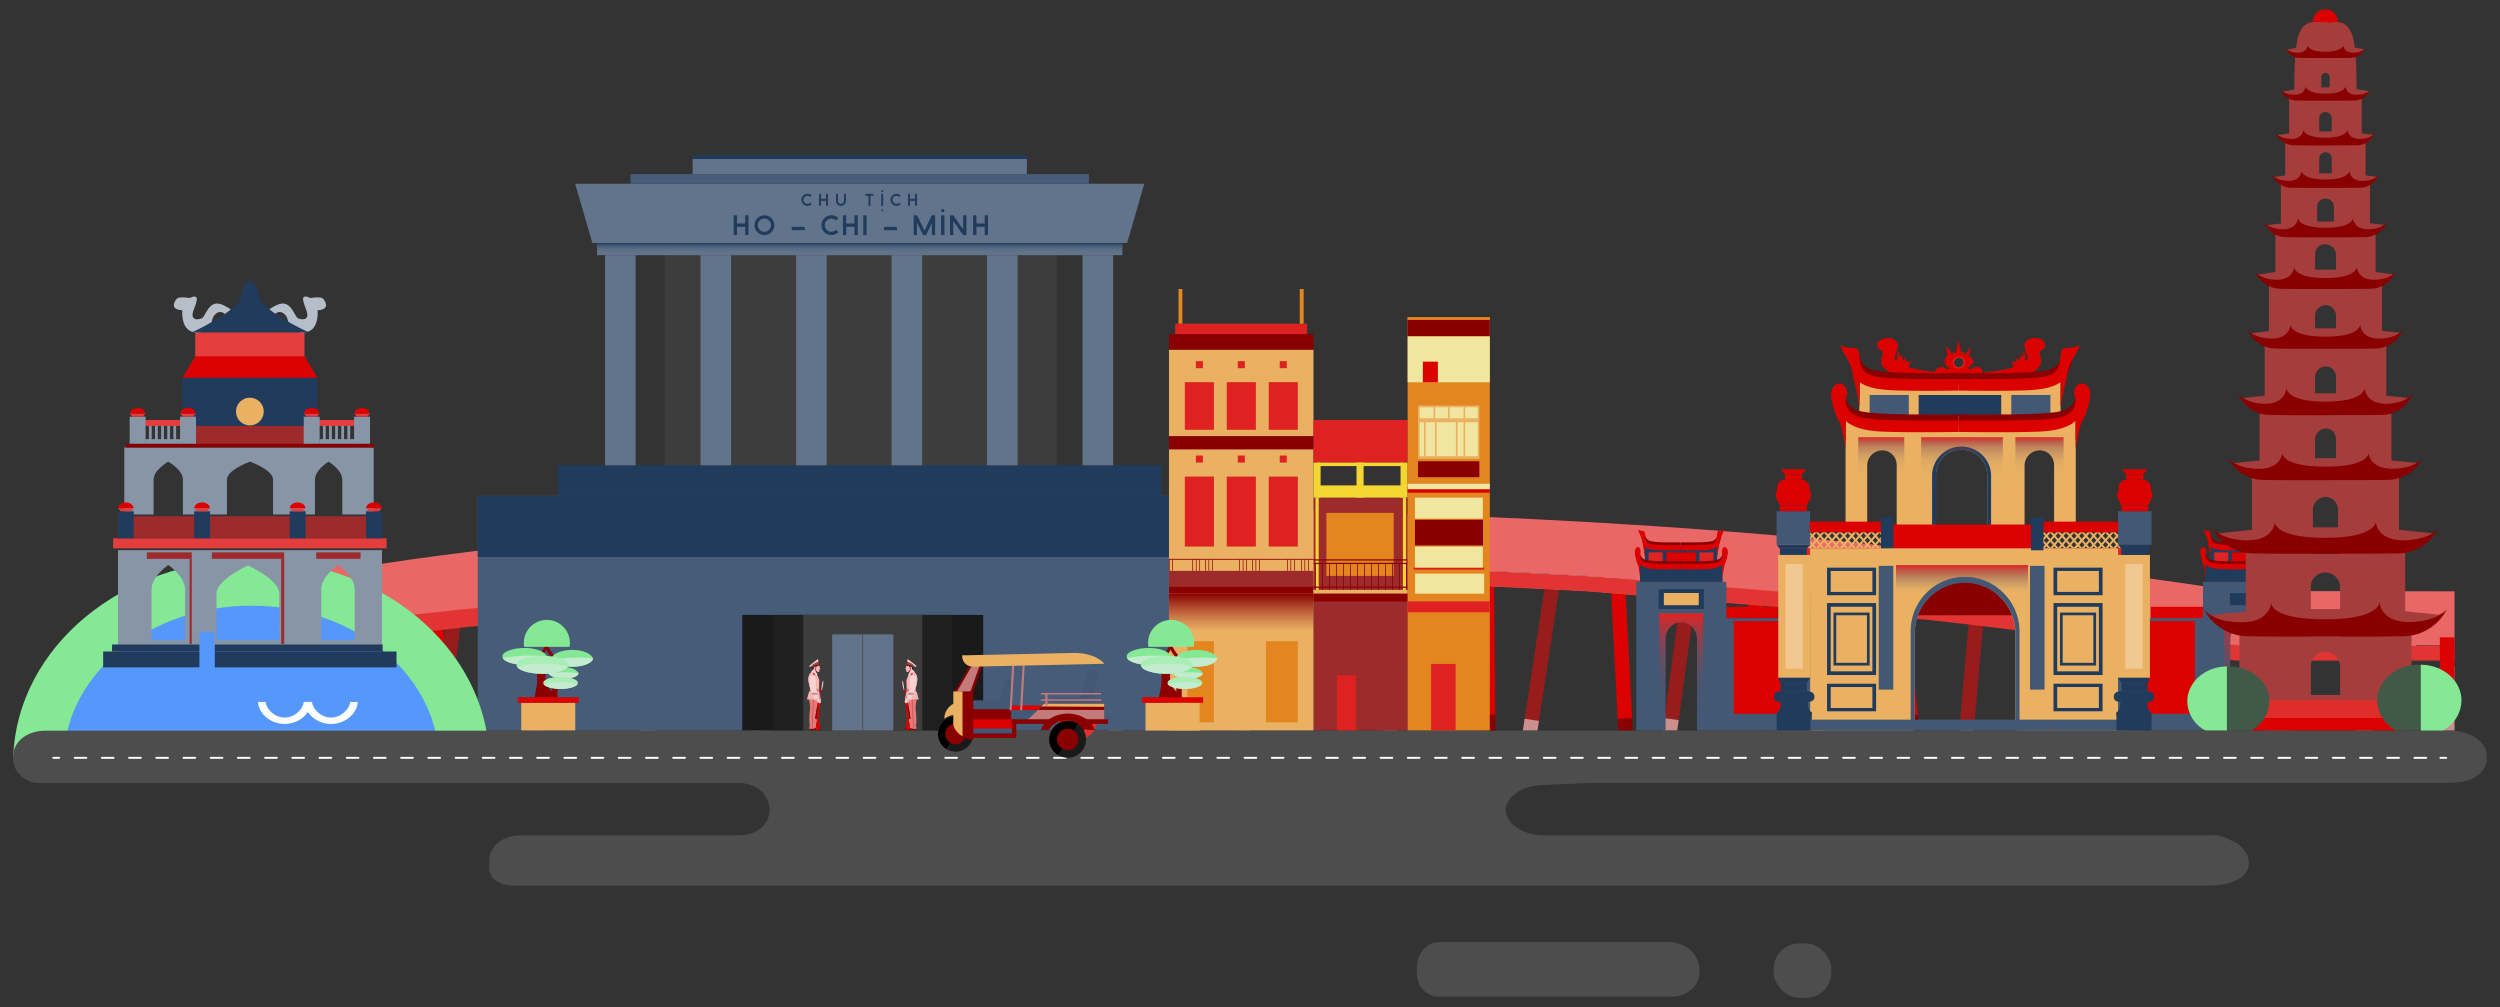 <svg xmlns="http://www.w3.org/2000/svg" xmlns:xlink="http://www.w3.org/1999/xlink" viewBox="0 0 1280 515.64"><rect x="0" y="0" width="1280" height="515.64" fill="#333333" stroke="none"/><defs><style>.cls-1,.cls-56,.cls-57{fill:none;}.cls-2{fill:#da0100;}.cls-3{fill:#8a0000;}.cls-4{fill:#971c1c;}.cls-5{fill:#cc8f8f;}.cls-6{fill:#fff;}.cls-7{fill:#e13433;}.cls-8{fill:#e96766;}.cls-9{fill:#3d3d3d;}.cls-10{fill:#213b5c;}.cls-11{fill:#475c78;}.cls-12{fill:#61748b;}.cls-13{fill:url(#linear-gradient);}.cls-14{fill:#1a1a1a;}.cls-15{fill:#202020;}.cls-16{fill:#df2524;}.cls-17,.cls-31{fill:#ebb162;}.cls-18{fill:#425874;}.cls-19{fill:url(#linear-gradient-2);}.cls-20{fill:url(#linear-gradient-3);}.cls-21{fill:url(#linear-gradient-4);}.cls-22{fill:#f1c891;}.cls-23{fill:url(#linear-gradient-5);}.cls-24{fill:url(#linear-gradient-6);}.cls-25{fill:url(#linear-gradient-7);}.cls-26{fill:#a63d3d;}.cls-27{fill:#e02c2b;}.cls-28{fill:#415947;}.cls-29{fill:#84e895;}.cls-30{fill:#9e2b2b;}.cls-31{opacity:0.5;}.cls-32{fill:#df2221;}.cls-33{fill:#e38620;}.cls-34{fill:url(#linear-gradient-8);}.cls-35{fill:#f3d632;}.cls-36{fill:#f1e6a0;}.cls-37{fill:#c3ebce;}.cls-38{fill:#a9efb5;}.cls-39{fill:#f4b5b5;}.cls-40,.cls-46{fill:#eb7878;}.cls-41{fill:#992121;}.cls-42{fill:#f8d1d1;}.cls-43{fill:#a74040;}.cls-44{fill:url(#linear-gradient-9);}.cls-45{clip-path:url(#clip-path);}.cls-46{opacity:0.75;}.cls-47{fill:#e33e3d;}.cls-48{fill:url(#linear-gradient-10);}.cls-49{clip-path:url(#clip-path-2);}.cls-50{clip-path:url(#clip-path-3);}.cls-51{fill:#5697fb;}.cls-52{fill:#fafdfb;}.cls-53{fill:#8795a7;}.cls-54{fill:#b6bec9;}.cls-55{fill:#4d4d4d;}.cls-56,.cls-57{stroke:#fff;stroke-linecap:round;stroke-linejoin:round;}.cls-57{stroke-dasharray:5.97 7.96;}.cls-58{fill:#e13130;}.cls-59{fill:#c27a7a;}</style><linearGradient id="linear-gradient" x1="440.19" y1="130.66" x2="440.19" y2="124.38" gradientUnits="userSpaceOnUse"><stop offset="0" stop-color="#61748b" stop-opacity="0"/><stop offset="0.18" stop-color="#5c7087" stop-opacity="0.08"/><stop offset="0.43" stop-color="#4e637d" stop-opacity="0.29"/><stop offset="0.74" stop-color="#384f6d" stop-opacity="0.65"/><stop offset="1" stop-color="#213b5c"/></linearGradient><linearGradient id="linear-gradient-2" x1="963.24" y1="277.52" x2="963.24" y2="223.89" gradientUnits="userSpaceOnUse"><stop offset="0.43" stop-color="#425874" stop-opacity="0"/><stop offset="0.64" stop-color="#435873" stop-opacity="0.01"/><stop offset="0.72" stop-color="#485671" stop-opacity="0.04"/><stop offset="0.78" stop-color="#51536d" stop-opacity="0.09"/><stop offset="0.82" stop-color="#5d4f66" stop-opacity="0.17"/><stop offset="0.86" stop-color="#6c4a5e" stop-opacity="0.27"/><stop offset="0.9" stop-color="#804455" stop-opacity="0.39"/><stop offset="0.93" stop-color="#973d49" stop-opacity="0.54"/><stop offset="0.96" stop-color="#b1343b" stop-opacity="0.71"/><stop offset="0.99" stop-color="#cf2a2c" stop-opacity="0.9"/><stop offset="1" stop-color="#df2524"/></linearGradient><linearGradient id="linear-gradient-3" x1="1004.54" y1="277.52" x2="1004.54" y2="223.89" xlink:href="#linear-gradient-2"/><linearGradient id="linear-gradient-4" x1="1044.23" y1="277.52" x2="1044.23" y2="223.89" xlink:href="#linear-gradient-2"/><linearGradient id="linear-gradient-5" x1="1004.54" y1="313.98" x2="1004.54" y2="289.31" gradientUnits="userSpaceOnUse"><stop offset="0.43" stop-color="#425874" stop-opacity="0"/><stop offset="0.48" stop-color="#475671" stop-opacity="0.03"/><stop offset="0.56" stop-color="#55526a" stop-opacity="0.12"/><stop offset="0.66" stop-color="#6c4a5f" stop-opacity="0.27"/><stop offset="0.77" stop-color="#8c404e" stop-opacity="0.47"/><stop offset="0.89" stop-color="#b5333a" stop-opacity="0.73"/><stop offset="1" stop-color="#df2524"/></linearGradient><linearGradient id="linear-gradient-6" x1="860.81" y1="372.98" x2="860.81" y2="313.98" gradientUnits="userSpaceOnUse"><stop offset="0" stop-color="#425874" stop-opacity="0"/><stop offset="0.1" stop-color="#475671" stop-opacity="0.03"/><stop offset="0.24" stop-color="#55526a" stop-opacity="0.12"/><stop offset="0.41" stop-color="#6c4a5f" stop-opacity="0.27"/><stop offset="0.6" stop-color="#8c404e" stop-opacity="0.47"/><stop offset="0.81" stop-color="#b5333a" stop-opacity="0.73"/><stop offset="1" stop-color="#df2524"/></linearGradient><linearGradient id="linear-gradient-7" x1="127.8" y1="372.98" x2="127.8" y2="313.98" gradientTransform="matrix(-1, 0, 0, 1, 1278.26, 0)" xlink:href="#linear-gradient-6"/><linearGradient id="linear-gradient-8" x1="635.52" y1="322.96" x2="635.52" y2="303.99" gradientUnits="userSpaceOnUse"><stop offset="0" stop-color="#9d2929" stop-opacity="0"/><stop offset="1" stop-color="#8a0000"/></linearGradient><linearGradient id="linear-gradient-9" x1="419.89" y1="360.09" x2="418.25" y2="357.25" gradientUnits="userSpaceOnUse"><stop offset="0" stop-color="#f8d1d1" stop-opacity="0"/><stop offset="0.15" stop-color="#f8d0d0" stop-opacity="0.01"/><stop offset="0.29" stop-color="#f7cccc" stop-opacity="0.06"/><stop offset="0.41" stop-color="#f6c5c5" stop-opacity="0.14"/><stop offset="0.53" stop-color="#f5bbbb" stop-opacity="0.24"/><stop offset="0.65" stop-color="#f3afaf" stop-opacity="0.38"/><stop offset="0.77" stop-color="#f1a0a0" stop-opacity="0.55"/><stop offset="0.88" stop-color="#ee8e8e" stop-opacity="0.76"/><stop offset="0.99" stop-color="#eb7979" stop-opacity="0.98"/><stop offset="1" stop-color="#eb7878"/></linearGradient><clipPath id="clip-path"><path class="cls-1" d="M415.65,344.1a4.4,4.4,0,0,0-1.72,4.15,23,23,0,0,0,3.42,9.74,3.35,3.35,0,0,0,1.83-.79,24.23,24.23,0,0,1-1.44-6.15c-.1-2.61.1-5.1-.79-5.38a1.54,1.54,0,0,0-.77-.13l0-1.21Z"/></clipPath><linearGradient id="linear-gradient-10" x1="969.59" y1="360.09" x2="967.96" y2="357.25" gradientTransform="matrix(-1, 0, 0, 1, 1433.26, 0)" xlink:href="#linear-gradient-9"/><clipPath id="clip-path-2"><path class="cls-1" d="M467.91,344.1a4.4,4.4,0,0,1,1.72,4.15,23,23,0,0,1-3.42,9.74,3.35,3.35,0,0,1-1.83-.79,24.23,24.23,0,0,0,1.44-6.15c.1-2.61-.1-5.1.79-5.38a1.54,1.54,0,0,1,.77-.13l0-1.21Z"/></clipPath><clipPath id="clip-path-3"><rect class="cls-1" x="6.77" y="286.49" width="243.8" height="100.9"/></clipPath></defs><title>hanoi_colour</title><g id="Layer_1" data-name="Layer 1"><rect class="cls-2" x="1122.07" y="306.05" width="7.42" height="65.53" transform="translate(-18.94 70.86) rotate(-3.58)"/><polygon class="cls-3" points="1131.7 374.05 1131.05 363.54 1123.64 364 1124.27 374.05 1131.7 374.05"/><polygon class="cls-2" points="1054.62 374.05 1050.18 303.12 1042.78 303.58 1047.18 374.05 1054.62 374.05"/><polygon class="cls-3" points="1054.62 374.05 1054.12 366.36 1046.71 366.82 1047.18 374.05 1054.62 374.05"/><rect class="cls-2" x="971.62" y="299.91" width="7.42" height="72.65" transform="translate(-27.66 94.7) rotate(-5.48)"/><polygon class="cls-3" points="982.69 374.05 981.91 365.85 974.52 366.56 975.24 374.05 982.69 374.05"/><rect class="cls-2" x="896.32" y="297.93" width="7.42" height="74.45" transform="translate(-16.19 47.19) rotate(-2.98)"/><polygon class="cls-3" points="905.77 374.05 905.37 366.65 897.96 367.04 898.33 374.05 905.77 374.05"/><rect class="cls-2" x="826.34" y="294.57" width="7.42" height="74.45" transform="translate(-16.11 43.55) rotate(-2.98)"/><polygon class="cls-3" points="835.97 374.05 835.63 367.63 828.22 368.02 828.53 374.05 835.97 374.05"/><rect class="cls-2" x="757.85" y="292.58" width="7.42" height="74.45" transform="translate(-3.01 7.05) rotate(-0.53)"/><polygon class="cls-3" points="765.69 374.05 765.61 365.86 758.18 365.93 758.26 374.05 765.69 374.05"/><rect class="cls-2" x="684.1" y="290.3" width="7.42" height="74.45" transform="translate(-10.33 22.64) rotate(-1.87)"/><polygon class="cls-3" points="693.06 374.05 692.71 363.47 685.28 363.71 685.63 374.05 693.06 374.05"/><rect class="cls-2" x="620.8" y="288.5" width="7.42" height="77.64" transform="translate(-10.36 20.57) rotate(-1.87)"/><polygon class="cls-3" points="629.76 374.05 629.48 365.75 622.06 365.99 622.33 374.05 629.76 374.05"/><rect class="cls-2" x="556.11" y="286.17" width="7.42" height="80.66" transform="matrix(1, -0.06, 0.06, 1, -19.67, 36.34)"/><polygon class="cls-3" points="566.58 374.05 566.1 366.51 558.69 366.98 559.14 374.05 566.58 374.05"/><rect class="cls-2" x="494.18" y="283.65" width="7.42" height="84.39" transform="translate(-18.02 29.36) rotate(-3.32)"/><polygon class="cls-3" points="504.42 374.08 503.92 365.31 496.5 365.74 496.98 374.08 504.42 374.08"/><rect class="cls-2" x="431.64" y="280.81" width="7.42" height="88.63" transform="translate(-42.06 65.67) rotate(-8.23)"/><polygon class="cls-3" points="446.16 374.05 445.01 365.91 437.66 366.98 438.66 374.05 446.16 374.05"/><rect class="cls-2" x="374.46" y="279.81" width="7.42" height="87.33" transform="translate(-42.41 57.47) rotate(-8.23)"/><polygon class="cls-3" points="389.22 374.05 387.84 364.33 380.49 365.39 381.72 374.05 389.22 374.05"/><rect class="cls-2" x="317.44" y="278.29" width="7.42" height="88.17" transform="translate(-42.84 49.3) rotate(-8.23)"/><polygon class="cls-3" points="332.37 374.05 331.13 365.47 323.79 366.54 324.87 374.05 332.37 374.05"/><polygon class="cls-2" points="266.07 298.42 258.57 298.42 268.42 366.54 275.77 365.47 266.07 298.42"/><polygon class="cls-3" points="277.01 374.05 275.77 365.47 268.42 366.54 269.51 374.05 277.01 374.05"/><polygon class="cls-2" points="223.48 298.42 215.98 298.42 225.83 366.54 233.18 365.47 223.48 298.42"/><polygon class="cls-3" points="234.45 374.05 233.18 365.47 225.83 366.54 226.95 374.05 234.45 374.05"/><polygon class="cls-4" points="452.3 374.05 461.98 298.67 454.64 297.34 444.79 374.05 452.3 374.05"/><polygon class="cls-5" points="452.3 374.05 452.86 369.75 445.47 368.72 444.79 374.05 452.3 374.05"/><polygon class="cls-4" points="511.99 373.99 504.65 372.66 514.88 292.66 522.22 293.99 511.99 373.99"/><polygon class="cls-4" points="575.63 368.06 568.29 366.73 578.52 286.74 585.86 288.06 575.63 368.06"/><polygon class="cls-5" points="511.97 374.05 513.06 365.63 505.72 364.3 504.46 374.05 511.97 374.05"/><polygon class="cls-5" points="574.88 374.05 575.8 366.72 568.46 365.39 567.38 374.05 574.88 374.05"/><polygon class="cls-4" points="640.49 369.58 633.15 368.25 643.38 288.25 650.72 289.58 640.49 369.58"/><polygon class="cls-5" points="639.93 374.05 640.66 368.24 633.33 366.91 632.42 374.05 639.93 374.05"/><rect class="cls-4" x="714.97" y="292.46" width="7.42" height="74.45" transform="translate(57.78 -104.37) rotate(8.65)"/><polygon class="cls-5" points="715.68 374.05 716.92 365.92 709.58 364.8 708.17 374.05 715.68 374.05"/><rect class="cls-4" x="786" y="295.65" width="7.42" height="74.45" transform="translate(59.07 -115.02) rotate(8.65)"/><polygon class="cls-5" points="787.2 374.05 787.95 369.1 780.62 367.99 779.69 374.05 787.2 374.05"/><rect class="cls-4" x="824.95" y="329.12" width="71.34" height="7.42" transform="translate(414.93 1140.8) rotate(-82.26)"/><polygon class="cls-5" points="858.7 374.05 859.5 368.68 852.14 367.68 851.21 374.05 858.7 374.05"/><polygon class="cls-4" points="933.62 373.38 926.14 373.73 932.73 299.58 940.13 300.23 933.62 373.38"/><polygon class="cls-5" points="933.57 374.05 934.1 368.03 926.71 367.37 926.11 374.05 933.57 374.05"/><rect class="cls-4" x="1006.56" y="297.75" width="7.42" height="74.45" transform="translate(33.63 -88.13) rotate(5.08)"/><polygon class="cls-5" points="1010.49 374.05 1010.94 369.44 1003.54 368.79 1003.03 374.05 1010.49 374.05"/><polygon class="cls-4" points="1089.84 374.05 1095.8 307.29 1088.41 306.63 1082.38 374.05 1089.84 374.05"/><polygon class="cls-5" points="1089.84 374.05 1090.43 367.69 1083.04 367.03 1082.38 374.05 1089.84 374.05"/><polygon class="cls-4" points="391.11 371.95 383.77 370.62 394 290.62 401.33 291.95 391.11 371.95"/><polygon class="cls-5" points="390.87 374.05 392.17 363.59 384.83 362.26 383.33 374.05 390.87 374.05"/><polygon class="cls-4" points="335.53 373.19 328.19 371.87 338.42 291.87 345.76 293.2 335.53 373.19"/><polygon class="cls-5" points="335.42 374.05 336.6 364.84 329.26 363.51 327.92 374.05 335.42 374.05"/><polygon class="cls-4" points="279.3 371.04 271.96 369.71 282.19 289.71 289.53 291.04 279.3 371.04"/><polygon class="cls-5" points="278.93 374.05 280.37 362.68 273.03 361.35 271.42 374.05 278.93 374.05"/><polygon class="cls-4" points="229.25 371.04 221.92 369.71 232.15 289.71 239.49 291.04 229.25 371.04"/><polygon class="cls-5" points="228.9 374.05 230.32 362.68 222.99 361.35 221.39 374.05 228.9 374.05"/><path class="cls-6" d="M1145.09,330.28c-173.37-25.55-291.62-36.78-506.14-42-278.41,0-446.45,28.61-446.45,28.61L117,316.73v9.05h75s279.53-34.3,447-30c66.08,1.62,123,3.9,175.24,6.89l171.62,14.11c50.69,5.6,101.94,12.19,159.21,20.77h91.8v-7.14Z"/><path class="cls-7" d="M1145.18,330.28c-173.37-25.55-291.67-36.78-506.19-42-278.41,0-446.53,28.61-446.53,28.61l-93.17-.12v9.72l92.63,0s279.53-34.63,447-30.31c66.08,1.62,123,3.74,175.24,6.72l171.62,14.32c50.69,5.6,101.94,12.46,159.21,21h111.76v-7.72Z"/><path class="cls-8" d="M1145.18,302.6C971.82,277,853.52,265.82,639,260.57c-278.41,0-446.53,28.61-446.53,28.61L99.29,289v27.68l93.7.13s240.19-28.61,446-28.61c66.08,1.62,123.5,3.84,175.73,6.82l155.82,12.77c50.69,5.6,117.37,13.91,174.64,22.43,91.53,0,111.53.16,111.53.16V302.76Z"/><rect class="cls-3" x="184.47" y="341.26" width="7.52" height="32.79"/><rect class="cls-2" x="184.47" y="326.32" width="7.52" height="33.1"/><rect class="cls-3" x="141.88" y="341.26" width="7.52" height="32.79"/><rect class="cls-2" x="141.88" y="326.32" width="7.52" height="33.1"/><rect class="cls-3" x="99.29" y="341.26" width="7.52" height="32.79"/><rect class="cls-2" x="99.29" y="326.32" width="7.52" height="33.1"/><rect class="cls-5" x="1249.2" y="341.26" width="7.52" height="32.79"/><rect class="cls-2" x="1249.2" y="326.32" width="7.52" height="33.1"/><rect class="cls-5" x="1206.61" y="341.26" width="7.52" height="32.79"/><rect class="cls-2" x="1206.61" y="326.32" width="7.52" height="33.1"/><rect class="cls-5" x="1164.02" y="341.26" width="7.52" height="32.79"/><rect class="cls-2" x="1164.02" y="326.32" width="7.52" height="33.1"/><rect class="cls-9" x="340.33" y="119.07" width="200.59" height="126.99"/><rect class="cls-10" x="285.67" y="238.23" width="309.03" height="15.65"/><rect class="cls-11" x="244.6" y="253.88" width="391.17" height="120.17"/><rect class="cls-12" x="554.27" y="130.66" width="15.65" height="107.57"/><rect class="cls-12" x="505.37" y="130.66" width="15.65" height="107.57"/><rect class="cls-12" x="456.48" y="130.66" width="15.65" height="107.57"/><rect class="cls-12" x="407.58" y="130.66" width="15.65" height="107.57"/><rect class="cls-12" x="358.68" y="130.66" width="15.65" height="107.57"/><rect class="cls-12" x="309.79" y="130.66" width="15.65" height="107.57"/><rect class="cls-12" x="305.72" y="124.38" width="268.93" height="6.28"/><rect class="cls-13" x="305.72" y="124.38" width="268.93" height="6.28"/><polygon class="cls-12" points="294.47 94.06 585.89 94.06 577.1 124.38 303.27 124.38 294.47 94.06"/><rect class="cls-11" x="322.83" y="89.17" width="234.7" height="4.89"/><rect class="cls-12" x="354.62" y="81.35" width="171.14" height="7.82"/><rect class="cls-10" x="354.62" y="79.39" width="171.14" height="1.96"/><rect class="cls-10" x="244.6" y="253.88" width="391.17" height="31.29"/><rect class="cls-14" x="380.03" y="314.83" width="123.37" height="59.22"/><rect class="cls-15" x="395.84" y="314.83" width="91.75" height="59.22"/><rect class="cls-9" x="411.25" y="314.83" width="60.94" height="59.22"/><rect class="cls-12" x="426.07" y="324.8" width="31.29" height="49.25"/><rect class="cls-9" x="441.57" y="324.19" width="0.31" height="49.86"/><path class="cls-10" d="M383.22,110.22v10.13h-1.69v-4.22h-4.21v4.22h-1.69V110.22h1.69v4.2h4.21v-4.2Z"/><path class="cls-10" d="M396.43,115.29a5.06,5.06,0,1,1-5.06-5.06A5,5,0,0,1,396.43,115.29Zm-1.69,0a3.37,3.37,0,1,0-3.37,3.37A3.37,3.37,0,0,0,394.73,115.29Z"/><path class="cls-10" d="M412.05,117.83h-6.68v-1.68h6.68Z"/><path class="cls-10" d="M428.05,117.67l1.19,1.2a5.07,5.07,0,1,1,0-7.16l-1.19,1.19a3.37,3.37,0,1,0,0,4.77Z"/><path class="cls-10" d="M439.17,110.22v10.13h-1.69v-4.22h-4.21v4.22h-1.69V110.22h1.69v4.2h4.21v-4.2Z"/><path class="cls-10" d="M442,110.22h1.69v10.13H442Z"/><path class="cls-10" d="M459.26,117.83h-6.68v-1.68h6.68Z"/><path class="cls-10" d="M478.79,120.35H477.1v-6.22l-2.91,6.22H472.6l-3.1-6.35v6.35h-1.69V110.21h1.72l3.85,7.88,3.69-7.88h1.72Z"/><path class="cls-10" d="M481.85,110.22h1.69v10.13h-1.69Z"/><path class="cls-10" d="M493.1,120.35l-5-7.2v7.2h-1.69V110.22h1.71l5,7.21v-7.21h1.68v10.13Z"/><path class="cls-10" d="M505.84,110.22v10.13h-1.69v-4.22h-4.21v4.22h-1.69V110.22h1.69v4.2h4.21v-4.2Z"/><circle class="cls-10" cx="482.69" cy="107.86" r="0.84"/><path class="cls-10" d="M414.89,103.77l.72.73a3.09,3.09,0,1,1,0-4.36l-.72.72a2.05,2.05,0,1,0,0,2.91Z"/><path class="cls-10" d="M423.91,99.23v6.16h-1v-2.57h-2.56v2.57h-1V99.23h1v2.55h2.56V99.23Z"/><path class="cls-10" d="M428.36,104.09a3.1,3.1,0,0,1-.31-1.26V99.23h1v3.59a2,2,0,0,0,.21.83,1.36,1.36,0,0,0,1.32.71,1.35,1.35,0,0,0,1.32-.71,2.09,2.09,0,0,0,.22-.83V99.23h1v3.59a3.1,3.1,0,0,1-.31,1.26,2.6,2.6,0,0,1-4.52,0Z"/><path class="cls-10" d="M447.2,100.26h-1.54v5.13h-1v-5.13h-1.54v-1h4.11Z"/><path class="cls-10" d="M451.18,99.23h1v6.16h-1Z"/><path class="cls-10" d="M460.46,103.77l.72.73a3.09,3.09,0,1,1,0-4.36l-.72.72a2.05,2.05,0,1,0,0,2.91Z"/><path class="cls-10" d="M469.49,99.23v6.16h-1v-2.57h-2.56v2.57h-1V99.23h1v2.55h2.56V99.23Z"/><circle class="cls-10" cx="451.69" cy="97.87" r="0.51"/><circle class="cls-10" cx="451.69" cy="107.65" r="0.51"/><rect class="cls-3" x="975.79" y="293.83" width="57.77" height="21.19"/><rect class="cls-10" x="842.22" y="279.72" width="36.95" height="10.91"/><rect class="cls-16" x="844.12" y="282.81" width="7.19" height="4.84"/><rect class="cls-16" x="870.13" y="282.81" width="7.19" height="4.84"/><rect class="cls-2" x="853.12" y="282.81" width="15.16" height="4.84"/><rect class="cls-10" x="839.69" y="288.32" width="42.26" height="25.92"/><path class="cls-3" d="M842.75,286.68a3.67,3.67,0,0,1-3-3.87h-2.54a18.65,18.65,0,0,0,1.21,4.48c.74,1.48,1.13,5.5,1.13,5.5,0,.34.18,1,.18,1v-6.48s1.22,2.36,6.87,2.63,13.9.07,13.9.07v-2.69C854.32,287.35,846.15,287.54,842.75,286.68Z"/><path class="cls-3" d="M881.93,282.81a3.67,3.67,0,0,1-3,3.87c-3.4.86-12.29.67-18.43.67V290s9,.2,14.62-.07,6.87-2.63,6.87-2.63v6.48s.15-.7.18-1c0,0,.38-4,1.13-5.5a18.64,18.64,0,0,0,1.21-4.48Z"/><path class="cls-2" d="M839.51,294.17s-.38-4-1.13-5.5a19.16,19.16,0,0,1-1.37-6.4c.11-1.08.8-2.37,1.76-2.15s1.43,1.85,1.11,2.94a3.85,3.85,0,0,0,2.87,5c3.4.86,11.57.67,17.71.67v2.69s-8.25.2-13.9-.07-6.87-2.63-6.87-2.63v6.48S839.55,294.51,839.51,294.17Z"/><path class="cls-2" d="M882.13,294.17s.38-4,1.13-5.5a19.16,19.16,0,0,0,1.37-6.4c-.11-1.08-.8-2.37-1.76-2.15s-1.43,1.85-1.11,2.94a3.85,3.85,0,0,1-2.87,5c-3.4.86-12.29.67-18.43.67v2.69s9,.2,14.62-.07,6.87-2.63,6.87-2.63v6.48S882.1,294.51,882.13,294.17Z"/><path class="cls-3" d="M844.94,277a3.64,3.64,0,0,1-2.66-3.87H840a20.71,20.71,0,0,0,1.06,4.48,26.16,26.16,0,0,1,1,5.5c0,.34.16,1,.16,1V277.7s1.07,2.36,6,2.63,12.2.07,12.2.07V277.7C855.1,277.7,847.92,277.89,844.94,277Z"/><path class="cls-3" d="M879.33,273.16a3.64,3.64,0,0,1-2.66,3.87c-3,.86-10.79.67-16.18.67v2.69s7.88.2,12.84-.07,6-2.63,6-2.63v6.48s.13-.7.16-1a26.16,26.16,0,0,1,1-5.5,20.71,20.71,0,0,0,1.06-4.48Z"/><path class="cls-2" d="M842.09,284.52s-.4-2.94-.8-4.76a10.55,10.55,0,0,1-.22-1.43c-.28-3.44-2.37-6-2.28-7.06,2.4.92,2.06.36,2.9.59.26.35.34.44.53,1.46s-.27,4.23,2.72,5.09,10.16.67,15.55.67v2.69s-7.24.2-12.2-.07-6.06-2-6.06-2l0,5.84S842.12,284.86,842.09,284.52Z"/><path class="cls-2" d="M879.32,284.52s.4-2.94.8-4.76a10.55,10.55,0,0,0,.22-1.43c.28-3.44,2.37-6,2.28-7.06-2.4.92-2.06.36-2.9.59-.26.35-.34.44-.53,1.46s.27,4.23-2.72,5.09-10.6.67-16,.67v2.69s7.68.2,12.64-.07,6.06-2,6.06-2l0,5.84S879.29,284.86,879.32,284.52Z"/><rect class="cls-10" x="1131.79" y="279.72" width="36.95" height="10.91"/><rect class="cls-16" x="1133.69" y="282.81" width="7.19" height="4.84"/><rect class="cls-16" x="1159.7" y="282.81" width="7.19" height="4.84"/><rect class="cls-2" x="1142.69" y="282.81" width="15.16" height="4.84"/><rect class="cls-10" x="1129.26" y="288.32" width="42.26" height="25.92"/><path class="cls-3" d="M1132.32,286.68a3.67,3.67,0,0,1-3-3.87h-2.54a18.65,18.65,0,0,0,1.21,4.48c.74,1.48,1.13,5.5,1.13,5.5,0,.34.18,1,.18,1v-6.48s1.22,2.36,6.87,2.63,13.9.07,13.9.07v-2.69C1143.89,287.35,1135.72,287.54,1132.32,286.68Z"/><path class="cls-3" d="M1171.5,282.81a3.67,3.67,0,0,1-3,3.87c-3.4.86-12.29.67-18.43.67V290s9,.2,14.62-.07,6.87-2.63,6.87-2.63v6.48s.15-.7.18-1c0,0,.38-4,1.13-5.5a18.64,18.64,0,0,0,1.21-4.48Z"/><path class="cls-2" d="M1129.08,294.17s-.38-4-1.13-5.5a19.16,19.16,0,0,1-1.37-6.4c.11-1.08.8-2.37,1.76-2.15s1.43,1.85,1.11,2.94a3.85,3.85,0,0,0,2.87,5c3.4.86,11.57.67,17.71.67v2.69s-8.25.2-13.9-.07-6.87-2.63-6.87-2.63v6.48S1129.12,294.51,1129.08,294.17Z"/><path class="cls-2" d="M1171.71,294.17s.38-4,1.13-5.5a19.16,19.16,0,0,0,1.37-6.4c-.11-1.08-.8-2.37-1.76-2.15s-1.43,1.85-1.11,2.94a3.85,3.85,0,0,1-2.87,5c-3.4.86-12.29.67-18.43.67v2.69s9,.2,14.62-.07,6.87-2.63,6.87-2.63v6.48S1171.67,294.51,1171.71,294.17Z"/><path class="cls-3" d="M1134.51,277a3.64,3.64,0,0,1-2.66-3.87h-2.23a20.71,20.71,0,0,0,1.06,4.48,26.16,26.16,0,0,1,1,5.5c0,.34.16,1,.16,1V277.7s1.07,2.36,6,2.63,12.2.07,12.2.07V277.7C1144.67,277.7,1137.49,277.89,1134.51,277Z"/><path class="cls-3" d="M1168.91,273.16a3.64,3.64,0,0,1-2.66,3.87c-3,.86-10.79.67-16.18.67v2.69s7.88.2,12.84-.07,6-2.63,6-2.63v6.48s.13-.7.16-1a26.16,26.16,0,0,1,1-5.5,20.71,20.71,0,0,0,1.06-4.48Z"/><path class="cls-2" d="M1131.66,284.52s-.4-2.94-.8-4.76a10.55,10.55,0,0,1-.22-1.43c-.28-3.44-2.37-6-2.28-7.06,2.4.92,2.06.36,2.9.59.26.35.34.44.53,1.46s-.27,4.23,2.72,5.09,10.16.67,15.55.67v2.69s-7.24.2-12.2-.07-6.06-2-6.06-2l0,5.84S1131.7,284.86,1131.66,284.52Z"/><path class="cls-2" d="M1168.89,284.52s.4-2.94.8-4.76a10.55,10.55,0,0,0,.22-1.43c.28-3.44,2.37-6,2.28-7.06-2.4.92-2.06.36-2.9.59-.26.35-.34.44-.53,1.46s.27,4.23-2.72,5.09-10.6.67-16,.67v2.69s7.68.2,12.64-.07,6.06-2,6.06-2l0,5.84S1168.86,284.86,1168.89,284.52Z"/><rect class="cls-17" x="945.36" y="270.29" width="1.01" height="13.09" transform="translate(420.81 -557.2) rotate(41.49)"/><rect class="cls-17" x="949.59" y="270.06" width="1.01" height="13.09" transform="translate(421.72 -560.06) rotate(41.49)"/><rect class="cls-17" x="953.62" y="270.06" width="1.01" height="13.09" transform="translate(422.73 -562.73) rotate(41.49)"/><rect class="cls-17" x="957.39" y="270.36" width="1.01" height="13.09" transform="translate(423.88 -565.16) rotate(41.49)"/><rect class="cls-17" x="960.06" y="271.9" width="1.01" height="13.09" transform="translate(425.57 -566.54) rotate(41.49)"/><rect class="cls-17" x="962.75" y="273.43" width="1.01" height="13.09" transform="translate(427.25 -567.93) rotate(41.49)"/><rect class="cls-17" x="937.29" y="270.29" width="1.01" height="13.09" transform="translate(418.78 -551.85) rotate(41.49)"/><rect class="cls-17" x="933.26" y="270.29" width="1.01" height="13.09" transform="translate(417.77 -549.18) rotate(41.49)"/><rect class="cls-17" x="928.3" y="266.76" width="1.01" height="13.09" transform="translate(414.19 -546.78) rotate(41.49)"/><rect class="cls-17" x="929.16" y="270.36" width="1.01" height="13.09" transform="translate(416.79 -546.45) rotate(41.49)"/><rect class="cls-17" x="941.39" y="270.21" width="1.01" height="13.09" transform="translate(419.76 -554.59) rotate(41.49)"/><rect class="cls-17" x="944.57" y="271.17" width="1.01" height="13.09" transform="translate(421.2 -556.46) rotate(41.49)"/><rect class="cls-17" x="941.46" y="270.06" width="1.01" height="13.09" transform="translate(1830.78 -140.31) rotate(138.51)"/><rect class="cls-17" x="937.43" y="270.06" width="1.01" height="13.09" transform="translate(1823.72 -137.63) rotate(138.51)"/><rect class="cls-17" x="933.66" y="270.36" width="1.01" height="13.09" transform="translate(1817.32 -134.61) rotate(138.51)"/><rect class="cls-17" x="929.88" y="270.65" width="1.01" height="13.09" transform="translate(1810.91 -131.6) rotate(138.51)"/><rect class="cls-17" x="928.3" y="273.43" width="1.01" height="13.09" transform="translate(1810 -125.7) rotate(138.51)"/><rect class="cls-17" x="953.76" y="270.29" width="1.01" height="13.09" transform="translate(1852.44 -148.06) rotate(138.51)"/><rect class="cls-17" x="957.79" y="270.29" width="1.01" height="13.09" transform="translate(1859.5 -150.73) rotate(138.51)"/><rect class="cls-17" x="962.75" y="266.76" width="1.01" height="13.09" transform="translate(1865.83 -160.18) rotate(138.51)"/><rect class="cls-17" x="961.89" y="270.36" width="1.01" height="13.09" transform="translate(1866.71 -153.32) rotate(138.51)"/><rect class="cls-17" x="949.66" y="270.21" width="1.01" height="13.09" transform="translate(1845.22 -145.48) rotate(138.51)"/><rect class="cls-17" x="945.76" y="270.36" width="1.01" height="13.09" transform="translate(1838.49 -142.63) rotate(138.51)"/><rect class="cls-17" x="1065.21" y="270.29" width="1.01" height="13.09" transform="translate(450.89 -636.61) rotate(41.49)"/><rect class="cls-17" x="1069.44" y="270.06" width="1.01" height="13.09" transform="translate(451.8 -639.47) rotate(41.49)"/><rect class="cls-17" x="1073.48" y="270.06" width="1.01" height="13.09" transform="translate(452.81 -642.14) rotate(41.49)"/><rect class="cls-17" x="1077.25" y="270.36" width="1.01" height="13.09" transform="translate(453.96 -644.56) rotate(41.49)"/><rect class="cls-17" x="1079.92" y="271.9" width="1.01" height="13.09" transform="translate(455.65 -645.95) rotate(41.49)"/><rect class="cls-17" x="1082.6" y="273.43" width="1.01" height="13.09" transform="translate(457.33 -647.34) rotate(41.49)"/><rect class="cls-17" x="1057.14" y="270.29" width="1.01" height="13.09" transform="translate(448.86 -631.26) rotate(41.49)"/><rect class="cls-17" x="1053.11" y="270.29" width="1.01" height="13.09" transform="translate(447.85 -628.59) rotate(41.49)"/><rect class="cls-17" x="1048.16" y="266.76" width="1.01" height="13.09" transform="translate(444.27 -626.19) rotate(41.49)"/><rect class="cls-17" x="1049.01" y="270.36" width="1.01" height="13.09" transform="translate(446.87 -625.86) rotate(41.49)"/><rect class="cls-17" x="1061.24" y="270.21" width="1.01" height="13.09" transform="translate(449.84 -634) rotate(41.49)"/><rect class="cls-17" x="1064.42" y="271.17" width="1.01" height="13.09" transform="translate(451.28 -635.86) rotate(41.49)"/><rect class="cls-17" x="1061.31" y="270.06" width="1.01" height="13.09" transform="translate(2040.4 -219.71) rotate(138.51)"/><rect class="cls-17" x="1057.28" y="270.06" width="1.01" height="13.09" transform="translate(2033.35 -217.04) rotate(138.51)"/><rect class="cls-17" x="1053.51" y="270.36" width="1.01" height="13.09" transform="translate(2026.95 -214.02) rotate(138.51)"/><rect class="cls-17" x="1049.73" y="270.65" width="1.01" height="13.09" transform="translate(2020.53 -211.01) rotate(138.51)"/><rect class="cls-17" x="1048.16" y="273.43" width="1.01" height="13.09" transform="translate(2019.62 -205.11) rotate(138.51)"/><rect class="cls-17" x="1073.61" y="270.29" width="1.01" height="13.09" transform="translate(2062.07 -227.47) rotate(138.51)"/><rect class="cls-17" x="1077.65" y="270.29" width="1.01" height="13.09" transform="translate(2069.12 -230.14) rotate(138.51)"/><rect class="cls-17" x="1082.6" y="266.76" width="1.01" height="13.09" transform="translate(2075.45 -239.58) rotate(138.51)"/><rect class="cls-17" x="1081.75" y="270.36" width="1.01" height="13.09" transform="translate(2076.34 -232.73) rotate(138.51)"/><rect class="cls-17" x="1069.51" y="270.21" width="1.01" height="13.09" transform="translate(2054.84 -224.89) rotate(138.51)"/><rect class="cls-17" x="1065.61" y="270.36" width="1.01" height="13.09" transform="translate(2048.12 -222.04) rotate(138.51)"/><path class="cls-17" d="M1058,271.11h4.79V215.2H944.92v55.91H956V238.36a7.77,7.77,0,0,1,7.74-7.81,7.3,7.3,0,0,1,5.31,2.3,7.6,7.6,0,0,1,2.06,5.51v32.75h20.14V242.87a12.71,12.71,0,0,1,12.35-12.56h1.35a12.83,12.83,0,0,1,12.49,12.56v28.24h19.14V238.36a7.77,7.77,0,0,1,7.74-7.81,7.3,7.3,0,0,1,5.31,2.3,7.6,7.6,0,0,1,2.06,5.51v32.75Z"/><path class="cls-10" d="M991.25,268.72V242.87a12.71,12.71,0,0,1,12.35-12.56h1.35a12.83,12.83,0,0,1,12.49,12.56v25.85h2V243.33a15,15,0,0,0-4.54-10.4,15.42,15.42,0,0,0-10.68-4.32,15,15,0,0,0-15,14.72v25.38Z"/><rect class="cls-18" x="883.18" y="316.46" width="43.62" height="57.59"/><rect class="cls-16" x="924.36" y="280.67" width="164.03" height="5.03"/><rect class="cls-2" x="887.65" y="317.97" width="25.27" height="47.51"/><rect class="cls-2" x="969.35" y="268.55" width="70.56" height="13.21"/><rect class="cls-10" x="963.02" y="264.87" width="6.33" height="16.89"/><path class="cls-19" d="M975,223.89v53.63h-4.29V238.36a7.48,7.48,0,0,0-1.89-5.51,7.4,7.4,0,0,0-5.35-2.3,7.81,7.81,0,0,0-7.78,7.81v39.16h-4.29V223.89Z"/><path class="cls-20" d="M1025.46,223.89v53.63h-7.51V242.87c0-6.69-6.31-12.55-13-12.55h-1.35a12.81,12.81,0,0,0-12.47,12.55v34.65h-7.51V223.89Z"/><path class="cls-21" d="M1056.56,223.89v53.63h-5.36V238.36a7.08,7.08,0,0,0-7.21-7.81,7.84,7.84,0,0,0-7.81,7.81v39.16h-4.29V223.89Z"/><rect class="cls-17" x="910.46" y="284.11" width="16.34" height="62.92"/><rect class="cls-22" x="914.2" y="288.74" width="8.85" height="53.67"/><rect class="cls-10" x="911.34" y="281.02" width="13.74" height="3.1"/><polygon class="cls-10" points="925.08 281.02 911.34 281.02 909.62 278.93 926.79 278.93 925.08 281.02"/><rect class="cls-10" x="911.7" y="349.82" width="13.39" height="4.13"/><polygon class="cls-10" points="925.09 349.82 911.7 349.82 910.46 347.04 926.79 347.04 925.09 349.82"/><rect class="cls-18" x="909.62" y="261.72" width="17.17" height="17.21"/><path class="cls-17" d="M1084.45,280.73v93.32h-53c0-1,.43-2.52.43-4.11V324.13a26.47,26.47,0,0,0-2.33-10.57,25,25,0,0,0-5.37-7.81,25.51,25.51,0,0,0-41.66,7.81,26,26,0,0,0-2.13,10.57v45.82c0,1.59-.57,3.1-.27,4.11H926.78V280.73Z"/><rect class="cls-2" x="926.6" y="267.08" width="36.42" height="5.49"/><rect class="cls-2" x="911.34" y="258.77" width="13.74" height="2.95"/><polygon class="cls-2" points="925.08 258.77 911.34 258.77 909.21 254.73 927.22 254.73 925.08 258.77"/><rect class="cls-2" x="909.91" y="245.64" width="16.6" height="10.68" rx="4" ry="4"/><path class="cls-2" d="M911.07,251h14.29a1.86,1.86,0,0,1,1.86,1.86v1.89a0,0,0,0,1,0,0h-18a0,0,0,0,1,0,0v-1.89A1.86,1.86,0,0,1,911.07,251Z"/><rect class="cls-2" x="913.84" y="242.96" width="8.75" height="2.68"/><polygon class="cls-2" points="922.59 242.96 913.84 242.96 911.79 240.27 924.64 240.27 922.59 242.96"/><rect class="cls-10" x="909.64" y="365.82" width="17.98" height="8.17"/><path class="cls-10" d="M929,356.76s.27-2.82-3.49-2.82H911.73c-3.76,0-3.45,2.82-3.45,2.82s-.28,2.76,3.47,2.76c.2,4.77-2,5.11-2,5.11v1.65h17.94v-1.65s-2.32-.47-2.12-5.24C929.31,359.39,929,356.76,929,356.76Z"/><rect class="cls-10" x="935.45" y="290.64" width="25.12" height="14.12"/><rect class="cls-10" x="935.45" y="308.77" width="25.12" height="36.85"/><rect class="cls-17" x="937.34" y="310.66" width="21.33" height="33.06"/><rect class="cls-10" x="938.76" y="313.63" width="18.5" height="27.13"/><rect class="cls-17" x="940.16" y="315.02" width="15.71" height="24.35"/><rect class="cls-17" x="937.34" y="292.34" width="21.33" height="10.73"/><rect class="cls-10" x="935.45" y="350.07" width="25.12" height="14.12"/><rect class="cls-17" x="937.34" y="351.76" width="21.33" height="10.73"/><rect class="cls-17" x="951.97" y="195.45" width="103.04" height="23.91"/><rect class="cls-18" x="957.26" y="202.23" width="20.04" height="10.61"/><rect class="cls-18" x="1029.78" y="202.23" width="20.04" height="10.61"/><rect class="cls-10" x="982.36" y="202.23" width="42.27" height="10.61"/><rect class="cls-18" x="961.91" y="289.71" width="7.44" height="63.38"/><path class="cls-3" d="M953.45,210.72c-7.08-1.4-8.55-5.51-8.46-8.49H937.9c.69,3.41,2,7.72,3.38,9.83,2.07,3.23,3.14,12.06,3.14,12.06.1.74.5,2.27.5,2.27v-14.2s3.41,5.18,19.16,5.75,38.75.15,38.75.15v-5.9C985.71,212.18,962.93,212.59,953.45,210.72Z"/><path class="cls-3" d="M1062.69,202.23c.08,3-1.38,7.08-8.46,8.49-9.48,1.88-34.27,1.46-51.39,1.46v5.9s25,.43,40.76-.15,19.16-5.75,19.16-5.75v14.2s.41-1.53.5-2.27c0,0,1.07-8.82,3.14-12.06,1.35-2.11,2.69-6.42,3.38-9.83Z"/><path class="cls-23" d="M1038.33,289.31V314h-8.94a22.75,22.75,0,0,0-5.28-8,25.3,25.3,0,0,0-18.16-7.54A24.94,24.94,0,0,0,982.4,314H970.75V289.31Z"/><path class="cls-18" d="M1025.72,303.55a27.76,27.76,0,0,0-47.46,19.7v49.14c0,.6-.14.65-.14,1.66h2c0-1,.27-3.55.27-4.11V324.13a25.74,25.74,0,1,1,51.49,0v45.82c0,1.59-.42,3.1-.43,4.11H1034v-50.8A27.94,27.94,0,0,0,1025.72,303.55Z"/><rect class="cls-18" x="926.97" y="368.46" width="157.95" height="5.59"/><rect class="cls-2" x="883.18" y="310.66" width="27.09" height="5.79"/><path class="cls-18" d="M883.87,297.9v76.15h-15v-47a8.39,8.39,0,0,0-2.32-6,7.85,7.85,0,0,0-5.71-2.49c-4.66,0-8.06,3.82-8.06,8.48v47h-15V297.9Z"/><path class="cls-24" d="M872.07,314v59h-3.22V327.1a8.39,8.39,0,0,0-2.32-6,7.85,7.85,0,0,0-5.71-2.49c-4.66,0-8.06,3.82-8.06,8.48V373h-3.22V314Z"/><rect class="cls-10" x="849.24" y="301.66" width="23.17" height="10.17"/><rect class="cls-17" x="851.89" y="303.62" width="17.87" height="6.24"/><rect class="cls-18" x="1084.43" y="316.46" width="43.88" height="57.59" transform="translate(2212.73 690.51) rotate(-180)"/><rect class="cls-2" x="1045.3" y="267.08" width="40.07" height="5.49" transform="translate(2130.67 539.65) rotate(-180)"/><rect class="cls-2" x="1098.56" y="317.97" width="25.27" height="47.51" transform="translate(2222.39 683.44) rotate(-180)"/><rect class="cls-10" x="1039.91" y="264.87" width="6.33" height="16.89" transform="translate(2086.15 546.62) rotate(-180)"/><rect class="cls-17" x="1084.43" y="284.11" width="16.34" height="62.92" transform="translate(2185.19 631.15) rotate(-180)"/><rect class="cls-22" x="1088.17" y="288.74" width="8.85" height="53.67" transform="translate(2185.19 631.15) rotate(-180)"/><rect class="cls-10" x="1086.14" y="281.02" width="13.74" height="3.1" transform="translate(2186.02 565.13) rotate(-180)"/><polygon class="cls-10" points="1086.15 281.02 1099.88 281.02 1101.6 278.93 1084.43 278.93 1086.15 281.02"/><rect class="cls-10" x="1086.14" y="349.82" width="13.39" height="4.13" transform="translate(2185.67 703.76) rotate(-180)"/><polygon class="cls-10" points="1086.14 349.82 1099.53 349.82 1100.77 347.04 1084.43 347.04 1086.14 349.82"/><rect class="cls-18" x="1084.43" y="261.72" width="17.17" height="17.21" transform="translate(2186.03 540.66) rotate(-180)"/><rect class="cls-2" x="1086.14" y="258.77" width="13.74" height="2.95" transform="translate(2186.02 520.5) rotate(-180)"/><polygon class="cls-2" points="1086.14 258.77 1099.89 258.77 1102.01 254.73 1084 254.73 1086.14 258.77"/><rect class="cls-2" x="1084.71" y="245.64" width="16.6" height="10.68" rx="4" ry="4" transform="translate(2186.03 501.96) rotate(180)"/><path class="cls-2" d="M1084,251h18a0,0,0,0,1,0,0v1.89a1.86,1.86,0,0,1-1.86,1.86h-14.29a1.86,1.86,0,0,1-1.86-1.86V251A0,0,0,0,1,1084,251Z" transform="translate(2186.02 505.71) rotate(180)"/><rect class="cls-2" x="1088.63" y="242.96" width="8.75" height="2.68" transform="translate(2186.02 488.6) rotate(-180)"/><polygon class="cls-2" points="1088.63 242.96 1097.38 242.96 1099.44 240.27 1086.58 240.27 1088.63 242.96"/><rect class="cls-10" x="1083.61" y="365.82" width="17.98" height="8.23" transform="translate(2185.19 739.87) rotate(-180)"/><path class="cls-10" d="M1082.26,356.76s-.27-2.82,3.49-2.82h13.74c3.76,0,3.45,2.82,3.45,2.82s.28,2.76-3.47,2.76c-.2,4.77,2,5.11,2,5.11v1.65h-17.94v-1.65s2.32-.47,2.12-5.24C1081.92,359.39,1082.26,356.76,1082.26,356.76Z"/><rect class="cls-10" x="1051.4" y="290.64" width="25.12" height="14.12" transform="translate(2127.92 595.4) rotate(-180)"/><rect class="cls-10" x="1051.4" y="308.77" width="25.12" height="36.85" transform="translate(2127.92 654.39) rotate(-180)"/><rect class="cls-17" x="1053.3" y="310.66" width="21.33" height="33.06" transform="translate(2127.92 654.39) rotate(-180)"/><rect class="cls-10" x="1054.71" y="313.63" width="18.5" height="27.13" transform="translate(2127.92 654.39) rotate(-180)"/><rect class="cls-17" x="1056.11" y="315.02" width="15.71" height="24.35" transform="translate(2127.92 654.39) rotate(-180)"/><rect class="cls-17" x="1053.3" y="292.34" width="21.33" height="10.73" transform="translate(2127.92 595.4) rotate(-180)"/><rect class="cls-10" x="1051.4" y="350.07" width="25.12" height="14.12" transform="translate(2127.92 714.25) rotate(-180)"/><rect class="cls-17" x="1053.3" y="351.76" width="21.33" height="10.73" transform="translate(2127.92 714.25) rotate(-180)"/><rect class="cls-18" x="1039.35" y="289.71" width="7.44" height="63.38" transform="translate(2086.15 642.8) rotate(-180)"/><rect class="cls-2" x="1101.22" y="310.66" width="27.09" height="5.79" transform="translate(2229.52 627.12) rotate(-180)"/><path class="cls-18" d="M1127.93,297.9v76.15h13.94v-47a8.86,8.86,0,0,1,8.76-8.48,8.44,8.44,0,0,1,8.41,8.48v47H1173V297.9Z"/><path class="cls-25" d="M1138.66,314v59h3.22V327.1a8.86,8.86,0,0,1,8.76-8.48,8.44,8.44,0,0,1,8.41,8.48V373h3.22V314Z"/><rect class="cls-18" x="1139.07" y="301.66" width="23.17" height="10.17" transform="translate(2301.31 613.48) rotate(-180)"/><rect class="cls-10" x="1141.72" y="303.62" width="17.87" height="6.24" transform="translate(2301.31 613.48) rotate(-180)"/><path class="cls-2" d="M1014.95,189.92c-.12-1.45-1.56-2-3.09-2.09s-1.76.89-2.48,1.12-1.38.08-1.53-.58,1.58-1.11,2.16-2.23a2.14,2.14,0,0,0-.27-2.5c-.34-.14-.76-.25-.8-.71s-.28-.44-.67-.57-.28-.39,0-1.13a4.8,4.8,0,0,0,.53-1.83c-.05-.48-.48-.78-.57-1.19s-.35,0-.41.6a1.8,1.8,0,0,1-.3,1.14c-.3.48-.5.18-1,.85s-.27.9-.62,1.1-.59-.3-.39-.82a1,1,0,0,0-.07-1c-.18-.32-.21-.41-.41.21s-.85.41-1.12-.09.2-1.17,0-1.63a2.9,2.9,0,0,1-.6-2c0-.83-.12-.8-.3-1.1s.05-.78-.37-.73-.18,1.06-.27,1.77-.59,1-.67,1.58.23.73.28,1.08-.41.55-.5.94.14.59-.27.64-.5-.41-.57-.6.23-.55-.25-.3-.43,1.65-.63,1.77-.65-.29-.8-1.17-1.08-1.33-1.36-1.93-.19-1.43-.73-.63.41,3.33.19,4.05-1.81,1.77-1.43,3.42a4.79,4.79,0,0,0,1.52,2.54c.44.25.86.28.86.66s-.41.6-1.2.48-1.84-1.71-4-.92-2.91,3.47-2.91,3.47l.26,1.2h24.79A18.88,18.88,0,0,0,1014.95,189.92Zm-12-1.81a2.47,2.47,0,1,1,2.47-2.47A2.47,2.47,0,0,1,1002.9,188.11Z"/><ellipse class="cls-2" cx="966.39" cy="176.66" rx="5.27" ry="3.63"/><path class="cls-2" d="M964.14,178.1s.49.06-.39,3.65-.77,4.85.53,6.21,4.1,4.07,7.38,4.07c2.4,0,14.89.39,20,0,1.86-.14.61-1.37.61-1.37s-21.88-1.83-22.18-7.5c.24-2.48,1.75-3.61,1.53-6.51"/><ellipse class="cls-2" cx="972.19" cy="187.81" rx="5.33" ry="3.7"/><path class="cls-2" d="M977,187.42s1.63-1.76,1.18-2.49c-.18-.19-.1.16-.69.32a1.2,1.2,0,0,1-1.45-.42,2.94,2.94,0,0,1-.4-1.45c.05-.48-.42-.07-.53.37a2.64,2.64,0,0,0,0,1.88A9.8,9.8,0,0,0,977,187.42Z"/><path class="cls-2" d="M971.66,184.88a11.61,11.61,0,0,1-.31-3.49c.27-.86.58-1.15,1-1.1s.34.48.13.62a.64.64,0,0,0-.3.73,7.57,7.57,0,0,0,.4.71s.11.27.35,0,.07-.44.38-.61.71,0,.54.32a1.65,1.65,0,0,0-.2,1.07c.06.43.56.15.65.36a3.33,3.33,0,0,1-.11,1.36C974.11,184.9,971.66,184.88,971.66,184.88Z"/><ellipse class="cls-2" cx="1041.85" cy="176.66" rx="5.27" ry="3.63"/><path class="cls-2" d="M1044.1,178.1s-.49.06.39,3.65.77,4.85-.53,6.21-4.1,4.07-7.38,4.07c-2.4,0-14.89.39-20,0-1.86-.14-.61-1.37-.61-1.37s21.88-1.83,22.18-7.5c-.24-2.48-1.75-3.61-1.53-6.51"/><ellipse class="cls-2" cx="1036.05" cy="187.81" rx="5.33" ry="3.7"/><path class="cls-2" d="M1031.21,187.42s-1.63-1.76-1.18-2.49c.18-.19.1.16.69.32a1.2,1.2,0,0,0,1.45-.42,2.94,2.94,0,0,0,.4-1.45c-.05-.48.42-.07.53.37a2.64,2.64,0,0,1,0,1.88A9.8,9.8,0,0,1,1031.21,187.42Z"/><path class="cls-2" d="M1036.58,184.88a11.61,11.61,0,0,0,.31-3.49c-.27-.86-.58-1.15-1-1.1s-.34.48-.13.62a.64.64,0,0,1,.3.73,7.57,7.57,0,0,1-.4.71s-.11.27-.35,0-.07-.44-.38-.61-.71,0-.54.32a1.65,1.65,0,0,1,.2,1.07c-.06.43-.56.15-.65.36a3.33,3.33,0,0,0,.11,1.36C1034.13,184.9,1036.58,184.88,1036.58,184.88Z"/><path class="cls-2" d="M944.42,227.14s-1.07-8.82-3.14-12.06-4.12-11.67-3.82-14,2.24-5.2,4.9-4.71,4,4.06,3.09,6.43-1.48,9.09,8,11,32.26,1.46,49.38,1.46v5.9s-23,.43-38.75-.15-19.16-5.75-19.16-5.75v14.2S944.52,227.87,944.42,227.14Z"/><path class="cls-2" d="M1063.26,227.14s1.07-8.82,3.14-12.06,4.12-11.67,3.82-14-2.24-5.2-4.9-4.71-4,4.06-3.09,6.43,1.48,9.09-8,11-34.27,1.46-51.39,1.46v5.9s25,.43,40.76-.15,19.16-5.75,19.16-5.75v14.2S1063.16,227.87,1063.26,227.14Z"/><path class="cls-3" d="M959.55,189.56c-6.22-1.4-7.5-5.51-7.43-8.49h-6.23c.6,3.41,1.78,7.72,3,9.83,1.82,3.23,2.76,12.06,2.76,12.06.09.74.44,2.27.44,2.27V191s3,5.18,16.82,5.75,34,.15,34,.15V191C987.87,191,967.87,191.44,959.55,189.56Z"/><path class="cls-3" d="M1055.45,181.08c.07,3-1.21,7.08-7.43,8.49-8.32,1.88-30.09,1.46-45.12,1.46v5.9s22,.43,35.79-.15,16.82-5.75,16.82-5.75v14.2s.36-1.53.44-2.27c0,0,.94-8.82,2.76-12.06,1.19-2.11,2.36-6.42,3-9.83Z"/><path class="cls-2" d="M951.61,206s-1.11-6.45-2.24-10.43a18.56,18.56,0,0,1-.61-3.14c-.79-7.55-6.6-13.25-6.36-15.48,6.69,2,5.73.8,8.07,1.29.72.76.94,1,1.49,3.2.52,2.47-.75,9.28,7.57,11.16s28.33,1.46,43.36,1.46v5.9s-20.2.43-34-.15S952,195.45,952,195.45l.08,12.8S951.7,206.72,951.61,206Z"/><path class="cls-2" d="M1055.42,206s1.11-6.45,2.24-10.43a18.56,18.56,0,0,0,.61-3.14c.79-7.55,6.6-13.25,6.36-15.48-6.69,2-5.73.8-8.07,1.29-.72.76-.94,1-1.49,3.2-.52,2.47.75,9.28-7.57,11.16s-29.55,1.46-44.59,1.46v5.9s21.43.43,35.25-.15,16.91-4.35,16.91-4.35l-.08,12.8S1055.33,206.72,1055.42,206Z"/><path class="cls-16" d="M1002.9,182.53a3.11,3.11,0,1,0,3.11,3.11A3.11,3.11,0,0,0,1002.9,182.53Zm0,5.58a2.47,2.47,0,1,1,2.47-2.47A2.47,2.47,0,0,1,1002.9,188.11Z"/><circle class="cls-2" cx="1190.63" cy="11.18" r="6.42"/><path class="cls-26" d="M1183.71,11.41s-6-.15-7.71,10.15-1.23,27-1.23,27l-2.72,1.11V70.49l-2,2V93.67h-2.22v24.7H1165v26.45h-3.3v30.35h-2.19V209h-2.6v33H1153v36.89h-3.17v41.93h-3.25v46.76H1177l2.37-70.66,3.47-78.6,2.38-64.39.58-96.55,1.57-9.45-.55-10.64,3.77-25.91Z"/><path class="cls-26" d="M1197.54,11.41s6-.15,7.71,10.15,1.23,27,1.23,27l2.72,1.11V70.49l2,2V93.67h2.22v24.7h2.88v26.45h3.3v30.35h2.19V209h2.6v33h3.9v36.89h3.17v41.93h3.25v46.76h-32.53l-8.33-356.2Z"/><path class="cls-26" d="M1197.51,11.51h-13.8l-13.08,356.11h40Zm-9,27.91a2.13,2.13,0,0,1,2.13-2.09,2.16,2.16,0,0,1,1.51.62,2.11,2.11,0,0,1,.65,1.48V45.9h-4.29Zm-1.07,20.76a3,3,0,0,1,3-2.76,3.6,3.6,0,0,1,2.28.81,3.13,3.13,0,0,1,1.15,1.95v8.54h-6.44Zm0,21a3.24,3.24,0,0,1,3.23-3.22,3.22,3.22,0,0,1,3.21,3.22v10h-6.44Zm-1.07,24.71a4.28,4.28,0,0,1,7.29-3,4.22,4.22,0,0,1,1.3,3v13h-8.58Zm-1.07,24a5.1,5.1,0,0,1,5.12-4.83,5.75,5.75,0,0,1,3.79,1.42,5.2,5.2,0,0,1,1.81,3.41v14.94h-10.73Zm0,31.67a5.36,5.36,0,0,1,9.13-3.75,5.29,5.29,0,0,1,1.59,3.75V178h-4.48l-6.25,0Zm0,31.75a5.61,5.61,0,0,1,5.57-5.72,5,5,0,0,1,3.75,1.68,5.46,5.46,0,0,1,1.41,4V211h-4.41l-6.32,0Zm0,32a5.73,5.73,0,0,1,5.67-5.92,4.47,4.47,0,0,1,3.74,1.74,6.22,6.22,0,0,1,1.31,4.18v18.33h-4.38l-6.35,0ZM1184.2,261a6.53,6.53,0,0,1,6.51-6.51,6.28,6.28,0,0,1,4.52,1.92,6.4,6.4,0,0,1,1.84,4.6v22.52h-5.35l-7.52,0Zm13.94,94.81h-15V341.23a7.38,7.38,0,0,1,7.36-7.37,7.64,7.64,0,0,1,5.34,2.17,7.45,7.45,0,0,1,2.31,5.2Zm-6.28-29.88-8.74,0V300.47a7.38,7.38,0,0,1,7.36-7.37,7.64,7.64,0,0,1,5.34,2.17,7.45,7.45,0,0,1,2.31,5.2v25.47Z"/><polygon class="cls-26" points="1210.38 201.36 1193.36 201.36 1188.84 201.36 1170.64 201.36 1148.09 203.85 1156.66 210.44 1187.39 211.01 1188.84 211.01 1193.36 211.01 1194.82 211.01 1225.55 210.32 1233.7 203.85 1210.38 201.36"/><path class="cls-3" d="M1221.48,206.72c-10.54,0-10.82-8.09-10.82-8.09s.36,7-20,7h0c-20.38,0-20-7-20-7s-.27,8.09-10.81,8.09-14.07-5.3-14.07-5.3,4.32,10.66,15.76,11c5.34.18,17.6.19,29.14.15s23.8,0,29.15-.15c11.43-.39,15.76-11,15.76-11S1232,206.72,1221.48,206.72Z"/><polygon class="cls-26" points="1208.32 168.11 1193.06 168.11 1189.04 168.11 1172.88 168.11 1152.36 170.62 1160.44 176.3 1187.75 176.69 1189.04 176.69 1193.06 176.69 1194.35 176.69 1221.66 176.31 1229.28 170.49 1208.32 168.11"/><path class="cls-3" d="M1218,173.35c-9.36,0-9.62-7.19-9.62-7.19s.44,6.22-17.79,6.22h0c-18.23,0-17.8-6.22-17.8-6.22s-.24,7.19-9.61,7.19-12.5-4.71-12.5-4.71,3.84,9.48,14,9.82c4.75.16,15.64.17,25.9.14s21.15,0,25.9-.14c10.16-.34,14-9.82,14-9.82S1227.41,173.35,1218,173.35Z"/><polygon class="cls-26" points="1206.7 138.08 1192.83 138.08 1189.19 138.08 1174.56 138.01 1155.72 140.59 1163.31 146 1188.03 146.66 1189.19 146.66 1192.83 146.66 1194 146.66 1218.72 146.11 1225.61 140.54 1206.7 138.08"/><path class="cls-3" d="M1215.44,143.23c-8.47,0-8.7-6.5-8.7-6.5s0,5.63-16.1,5.63h0c-16.09,0-16.11-5.63-16.11-5.63s-.22,6.5-8.69,6.5-11.32-4.27-11.32-4.27,3.48,8.57,12.67,8.89c4.3.15,14.16.15,23.44.12s19.14,0,23.44-.12c9.2-.31,12.68-8.89,12.68-8.89S1223.92,143.23,1215.44,143.23Z"/><polygon class="cls-26" points="1204.49 113.41 1192.56 113.41 1189.38 113.41 1176.17 113.41 1160.7 115.26 1166.73 119.67 1188.35 119.84 1189.38 119.84 1192.56 119.84 1193.58 119.84 1215.2 119.63 1221.23 115.16 1204.49 113.41"/><path class="cls-3" d="M1212.33,117.38c-7.41,0-7.61-5.69-7.61-5.69s-.14,4.92-14.08,4.92h0c-13.94,0-14.09-4.92-14.09-4.92s-.19,5.69-7.6,5.69-9.9-3.73-9.9-3.73,3,7.5,11.08,7.77c3.76.13,12.38.14,20.5.11s16.74,0,20.5-.11c8-.27,11.09-7.77,11.09-7.77S1219.74,117.38,1212.33,117.38Z"/><polygon class="cls-26" points="1202.75 88.74 1192.31 88.74 1189.54 88.74 1178.5 88.74 1164.1 90.61 1169.78 94.71 1188.64 95.17 1189.54 95.17 1192.31 95.17 1193.2 95.17 1212.07 94.78 1217.33 90.57 1202.75 88.74"/><path class="cls-3" d="M1209.57,92.61c-6.47,0-6.64-5-6.64-5s-.49,4.3-12.29,4.3h0c-11.8,0-12.29-4.3-12.29-4.3s-.17,5-6.64,5-8.64-3.26-8.64-3.26,2.65,6.54,9.67,6.78c3.28.11,10.8.12,17.89.09s14.61,0,17.89-.09c7-.24,9.67-6.78,9.67-6.78S1216,92.61,1209.57,92.61Z"/><polygon class="cls-26" points="1201.88 67.28 1192.18 67.28 1189.62 67.28 1179.34 67.28 1165.98 69.16 1171.36 73.11 1188.79 73.72 1189.62 73.72 1192.18 73.72 1193.01 73.72 1210.44 73.24 1215.3 69.16 1201.88 67.28"/><path class="cls-3" d="M1208.13,71.11c-6,0-6.14-4.59-6.14-4.59s-.63,4-11.36,4h0c-10.73,0-11.36-4-11.36-4s-.16,4.59-6.13,4.59-8-3-8-3,2.45,6,8.94,6.27c3,.1,10,.11,16.53.09s13.5,0,16.53-.09c6.49-.22,8.94-6.27,8.94-6.27S1214.11,71.11,1208.13,71.11Z"/><polygon class="cls-26" points="1200.88 44.76 1192.04 44.76 1189.71 44.76 1180.36 44.76 1168.45 46.98 1173.17 50.42 1188.97 51.2 1189.71 51.2 1192.04 51.2 1192.79 51.2 1208.58 50.6 1212.99 46.69 1200.88 44.76"/><path class="cls-3" d="M1206.49,48.52c-5.42,0-5.56-4.16-5.56-4.16s-.64,3.6-10.29,3.6h0c-9.65,0-10.29-3.6-10.29-3.6s-.14,4.16-5.56,4.16-7.23-2.73-7.23-2.73,2.22,5.48,8.1,5.68c2.75.09,9,.1,15,.08s12.24,0,15-.08c5.88-.2,8.1-5.68,8.1-5.68S1211.91,48.52,1206.49,48.52Z"/><polygon class="cls-26" points="1199.76 23.31 1191.88 23.31 1189.82 23.31 1181.48 23.31 1170.88 25.46 1175.08 28.79 1189.15 29.74 1189.82 29.74 1191.88 29.74 1192.55 29.74 1206.62 29.04 1210.55 25.29 1199.76 23.31"/><path class="cls-3" d="M1204.76,27c-4.82,0-5-3.7-5-3.7s-.58,3.21-9.17,3.21h0c-8.58,0-9.17-3.21-9.17-3.21s-.13,3.7-4.95,3.7-6.44-2.43-6.44-2.43,2,4.88,7.21,5.06c2.45.08,8.06.09,13.34.07s10.9,0,13.35-.07c5.24-.18,7.22-5.06,7.22-5.06S1209.58,27,1204.76,27Z"/><polygon class="cls-26" points="1212.76 234.61 1193.65 234.61 1188.66 234.61 1167.91 234.61 1143.62 237.1 1153.09 243.69 1187.05 244.26 1188.66 244.26 1193.65 244.26 1195.26 244.26 1229.22 243.57 1238.69 237.15 1212.76 234.61"/><path class="cls-3" d="M1224.72,240c-11.64,0-12-8.09-12-8.09s.4,7-22.12,7h0c-22.52,0-22.13-7-22.13-7s-.3,8.09-11.95,8.09-15.55-5.3-15.55-5.3a20.18,20.18,0,0,0,17.41,11c5.9.18,19.45.19,32.21.15s26.3,0,32.21-.15a20.19,20.19,0,0,0,17.42-11S1236.36,240,1224.72,240Z"/><polygon class="cls-26" points="1216.1 270.01 1194.15 270.01 1188.33 270.01 1164.11 270.01 1135.76 273.09 1146.82 280.96 1186.45 281.81 1188.33 281.81 1194.15 281.81 1196.03 281.81 1235.66 280.91 1246.72 273.2 1216.1 270.01"/><path class="cls-3" d="M1230.41,276.62c-13.59,0-14-9.44-14-9.44s-.07,8.17-25.82,8.17h0c-26.82,0-25.82-8.17-25.82-8.17s-.35,9.44-13.94,9.44-18.14-6.19-18.14-6.19A23.55,23.55,0,0,0,1153,283.33c6.89.21,22.7.22,37.58.18s30.7,0,37.59-.18a23.56,23.56,0,0,0,20.32-12.89S1244,276.62,1230.41,276.62Z"/><polygon class="cls-26" points="1220.4 311.84 1194.41 311.84 1188.16 311.84 1162.17 311.84 1131.74 314.96 1143.61 323.06 1186.14 323.64 1188.16 323.64 1194.41 323.64 1196.42 323.64 1238.96 322.91 1250.83 314.95 1220.4 311.84"/><path class="cls-3" d="M1252.77,311.95a25.29,25.29,0,0,1-21.8,13.79c-6.46.19-20.2.24-34.21.2h-6.14l-8.59,0c-13.14,0-25.68,0-31.75-.21A25.26,25.26,0,0,1,1128.5,312a9.24,9.24,0,0,0,3.69,3h0c3,2.15,8,3.57,15.76,3.57,8.86,0,12.47-3.78,13.94-6.72a9.72,9.72,0,0,0,1-3.31,4.61,4.61,0,0,0,1.76,3.25c2.16,2,6.91,4.24,17.39,5,2.51.19,5.36.3,8.58.3q3.33,0,6.15-.16c11.66-.63,17-3.07,19.48-5.19,2.06-1.78,2.09-3.34,2.09-3.42a9.17,9.17,0,0,0,1,3.42c1.47,2.94,5.08,6.71,14,6.71,7.93,0,13-2,15.95-3.76A13.4,13.4,0,0,0,1252.77,311.95Z"/><rect class="cls-2" x="1149.52" y="361.69" width="82.24" height="12.36"/><rect class="cls-27" x="1141.88" y="358.5" width="97.51" height="9.11"/><path class="cls-28" d="M1152.45,374.08h-22.07a17.18,17.18,0,0,1-9.42-15c0-9.86,9.16-17.85,20.46-17.85s20.46,8,20.46,17.84A17.19,17.19,0,0,1,1152.45,374.08Z"/><path class="cls-29" d="M1140.17,341.23v32.85h-10.86a17.18,17.18,0,0,1-9.42-15C1119.89,349.26,1129,341.31,1140.17,341.23Z"/><rect class="cls-30" x="672.52" y="254.78" width="48.19" height="119.27"/><rect class="cls-17" x="598.51" y="229.07" width="74" height="144.98"/><rect class="cls-17" x="598.51" y="179.01" width="74" height="44.35"/><rect class="cls-31" x="604.39" y="192.08" width="62.18" height="31.28"/><rect class="cls-3" x="598.51" y="223.36" width="74" height="6.74"/><rect class="cls-32" x="612.28" y="233.23" width="3.61" height="3.61"/><rect class="cls-32" x="633.75" y="233.23" width="3.61" height="3.61"/><rect class="cls-32" x="655.23" y="233.23" width="3.61" height="3.61"/><rect class="cls-32" x="606.63" y="244" width="14.91" height="35.83"/><rect class="cls-32" x="628.1" y="244" width="14.91" height="35.83"/><rect class="cls-32" x="649.58" y="244" width="14.91" height="35.83"/><rect class="cls-32" x="612.28" y="184.91" width="3.61" height="3.61"/><rect class="cls-32" x="633.75" y="184.91" width="3.61" height="3.61"/><rect class="cls-32" x="655.23" y="184.91" width="3.61" height="3.61"/><rect class="cls-32" x="606.63" y="195.67" width="14.91" height="24.39"/><rect class="cls-32" x="628.1" y="195.67" width="14.91" height="24.39"/><rect class="cls-32" x="649.58" y="195.67" width="14.91" height="24.39"/><rect class="cls-3" x="598.51" y="171.07" width="74" height="7.94"/><rect class="cls-32" x="601.7" y="165.73" width="67.55" height="5.33"/><rect class="cls-33" x="665.48" y="147.99" width="1.99" height="17.75"/><rect class="cls-33" x="603.39" y="147.99" width="1.99" height="17.75"/><rect class="cls-33" x="607.93" y="328.31" width="13.6" height="41.51"/><rect class="cls-33" x="648.15" y="328.31" width="16.34" height="41.51"/><rect class="cls-3" x="598.51" y="300.14" width="74" height="3.85"/><rect class="cls-30" x="598.51" y="292.29" width="74" height="7.84"/><rect class="cls-3" x="598.51" y="286.14" width="74" height="0.44"/><rect class="cls-3" x="598.51" y="286.36" width="0.35" height="5.93"/><rect class="cls-3" x="600.21" y="286.36" width="0.35" height="5.93"/><rect class="cls-3" x="614.07" y="286.36" width="0.35" height="5.93"/><rect class="cls-3" x="612.28" y="286.36" width="0.35" height="5.93"/><rect class="cls-3" x="610.49" y="286.36" width="0.35" height="5.93"/><rect class="cls-3" x="620.54" y="286.36" width="0.35" height="5.93"/><rect class="cls-3" x="618.75" y="286.36" width="0.35" height="5.93"/><rect class="cls-3" x="616.96" y="286.36" width="0.35" height="5.93"/><rect class="cls-3" x="638.09" y="286.36" width="0.35" height="5.93"/><rect class="cls-3" x="636.3" y="286.36" width="0.35" height="5.93"/><rect class="cls-3" x="634.51" y="286.36" width="0.35" height="5.93"/><rect class="cls-3" x="644.63" y="286.36" width="0.35" height="5.93"/><rect class="cls-3" x="642.84" y="286.36" width="0.35" height="5.93"/><rect class="cls-3" x="641.05" y="286.36" width="0.35" height="5.93"/><rect class="cls-3" x="662.53" y="286.36" width="0.35" height="5.93"/><rect class="cls-3" x="660.74" y="286.36" width="0.35" height="5.93"/><rect class="cls-3" x="658.95" y="286.36" width="0.35" height="5.93"/><rect class="cls-3" x="669.69" y="286.36" width="0.35" height="5.93"/><rect class="cls-3" x="667.9" y="286.36" width="0.35" height="5.93"/><rect class="cls-3" x="666.11" y="286.36" width="0.35" height="5.93"/><rect class="cls-34" x="598.51" y="303.99" width="74" height="18.98"/><rect class="cls-32" x="672.52" y="215.04" width="48.19" height="21.8"/><rect class="cls-35" x="717.08" y="236.84" width="3.63" height="17.94"/><rect class="cls-35" x="672.52" y="236.84" width="3.63" height="17.94"/><rect class="cls-35" x="694.54" y="236.84" width="3.63" height="17.94"/><rect class="cls-35" x="674.33" y="248.53" width="44.57" height="6.25"/><rect class="cls-35" x="674.33" y="236.84" width="44.04" height="1.8"/><rect class="cls-33" x="679.12" y="262.59" width="34.46" height="32.27"/><rect class="cls-17" x="672.52" y="302.02" width="48.19" height="1.97"/><rect class="cls-35" x="673.55" y="254.78" width="1.61" height="47.24"/><rect class="cls-3" x="672.52" y="303.99" width="48.19" height="3.93"/><rect class="cls-35" x="718.29" y="254.78" width="1.61" height="47.24"/><rect class="cls-32" x="684.58" y="345.82" width="9.63" height="28.23"/><rect class="cls-3" x="672.52" y="286.36" width="48.19" height="0.63"/><rect class="cls-3" x="672.52" y="288.15" width="48.19" height="0.63"/><rect class="cls-3" x="672.52" y="300.36" width="48.19" height="0.63"/><rect class="cls-3" x="673.38" y="288.78" width="0.4" height="13.24"/><rect class="cls-3" x="676.96" y="288.78" width="0.4" height="13.24"/><rect class="cls-3" x="680.53" y="288.78" width="0.4" height="13.24"/><rect class="cls-3" x="684.11" y="288.78" width="0.4" height="13.24"/><rect class="cls-3" x="687.69" y="288.78" width="0.4" height="13.24"/><rect class="cls-3" x="691.27" y="288.78" width="0.4" height="13.24"/><rect class="cls-3" x="694.85" y="288.78" width="0.4" height="13.24"/><rect class="cls-3" x="698.43" y="288.78" width="0.4" height="13.24"/><rect class="cls-3" x="702.01" y="288.78" width="0.4" height="13.24"/><rect class="cls-3" x="705.59" y="288.78" width="0.4" height="13.24"/><rect class="cls-3" x="709.17" y="288.78" width="0.4" height="13.24"/><rect class="cls-3" x="712.75" y="288.78" width="0.4" height="13.24"/><rect class="cls-3" x="716.33" y="288.78" width="0.4" height="13.24"/><rect class="cls-3" x="719.91" y="288.78" width="0.4" height="13.24"/><rect class="cls-33" x="720.71" y="162.44" width="42.07" height="211.61"/><rect class="cls-33" x="720.71" y="162.44" width="42.07" height="1.38"/><rect class="cls-3" x="720.71" y="163.81" width="42.07" height="8.42"/><rect class="cls-36" x="720.71" y="172.23" width="42.07" height="23.52"/><rect class="cls-17" x="726.04" y="207.64" width="31.4" height="27.26"/><rect class="cls-36" x="726.87" y="208.53" width="29.74" height="5.63"/><rect class="cls-36" x="726.91" y="216.19" width="29.74" height="17.36"/><rect class="cls-17" x="733.93" y="208.07" width="0.86" height="6.09"/><rect class="cls-17" x="729.07" y="215.52" width="0.86" height="18.31"/><rect class="cls-17" x="734.71" y="215.52" width="0.86" height="18.31"/><rect class="cls-17" x="749.33" y="215.71" width="0.86" height="18.31"/><rect class="cls-17" x="745.43" y="215.71" width="0.86" height="18.31"/><rect class="cls-17" x="741.35" y="208.07" width="0.86" height="6.09"/><rect class="cls-17" x="749.33" y="208.3" width="0.86" height="6.09"/><rect class="cls-3" x="726.04" y="236.15" width="31.4" height="8.19"/><rect class="cls-3" x="724.46" y="266.11" width="34.84" height="13.17"/><rect class="cls-32" x="720.71" y="307.92" width="42.07" height="5.56"/><rect class="cls-36" x="724.54" y="293.69" width="35.35" height="10.29"/><rect class="cls-32" x="723.78" y="290.59" width="36.21" height="1.09"/><rect class="cls-32" x="732.7" y="339.93" width="12.58" height="34.08"/><rect class="cls-2" x="720.71" y="249.47" width="42.07" height="2.8"/><rect class="cls-36" x="720.71" y="247.68" width="42.07" height="2.8"/><rect class="cls-2" x="728.51" y="185.17" width="7.69" height="10.58"/><rect class="cls-36" x="724.46" y="254.78" width="34.74" height="10.77"/><rect class="cls-36" x="724.46" y="279.84" width="34.74" height="10.77"/><path class="cls-3" d="M279.44,327.85s1.91,6.83,7.16,10.25c-2-.29-3.21-.56-3.21-.56a18.5,18.5,0,0,1-5.59-9.81Z"/><path class="cls-29" d="M282.64,337a2,2,0,0,0,.21.87c.92,2,5.48,3.46,10.27,3.46,5.46,0,10.47-1.94,10.47-4.33V337c-1.07-2.35-5.07-4.24-10.47-4.24S282.64,334.66,282.64,337Z"/><path class="cls-37" d="M282.85,337.92c.92,2,5.48,3.46,10.27,3.46,5.46,0,10.47-1.94,10.47-4.33V337c-3.22-.22-5-.33-7.44-.33A62,62,0,0,0,282.85,337.92Z"/><path class="cls-3" d="M279.48,329.58s-2.4,6.48-6.84,9.13c1.54,0,2.51-.11,2.51-.11a19,19,0,0,0,5.6-8.93Z"/><path class="cls-29" d="M268.39,331.18a11.49,11.49,0,0,1-.19-2,11.79,11.79,0,0,1,23.58,0,11.49,11.49,0,0,1-.19,2Z"/><path class="cls-29" d="M257.22,336.07a1.89,1.89,0,0,0,.22.87c1,2,5.92,3.46,11.16,3.46,6,0,11.39-1.94,11.39-4.33V336c-1.07-2.35-5.47-4.24-11.39-4.24S257.22,333.68,257.22,336.07Z"/><path class="cls-37" d="M257.44,336.94c1,2,5.92,3.46,11.16,3.46,6,0,11.39-1.94,11.39-4.33V336c-3.22-.22-5.39-.33-8.06-.33A73.29,73.29,0,0,0,257.44,336.94Z"/><path class="cls-29" d="M280.71,344.2a1.3,1.3,0,0,0,.14.61c.66,1.39,3.85,2.52,7.5,2.64,4.18.14,7.79-1.08,7.84-2.73v-.05c-.63-1.64-3.51-3.05-7.64-3.19S280.76,342.55,280.71,344.2Z"/><path class="cls-3" d="M273.33,359.16H287l-5.12-5.87a10.2,10.2,0,0,1-2.51-6.71V342H275v6.39a19.84,19.84,0,0,1-.39,3.89Z"/><path class="cls-37" d="M280.84,344.8c.66,1.39,3.85,2.52,7.5,2.64,4.18.14,7.79-1.08,7.84-2.73v-.05c-2-.22-3.55-.35-5.41-.41A49.43,49.43,0,0,0,280.84,344.8Z"/><path class="cls-38" d="M264.45,340.4a1.9,1.9,0,0,0,.42,1.14c1.47,2,6.67,3.44,12.87,3.44s11.49-1.49,12.9-3.5a1.83,1.83,0,0,0,.38-1.09c0-2.53-5.95-4.59-13.28-4.59S264.45,337.87,264.45,340.4Z"/><rect class="cls-3" x="282.64" y="349.24" width="2.77" height="7.98" transform="translate(568.06 706.46) rotate(-180)"/><path class="cls-37" d="M264.87,341.54c1.47,2,6.67,3.44,12.87,3.44s11.49-1.49,12.9-3.5c-2.39-1-7.23-1.68-12.81-1.68S267.19,340.52,264.87,341.54Z"/><path class="cls-38" d="M278.13,349.64a1.27,1.27,0,0,0,.28.77c1,1.32,4.46,2.3,8.61,2.3s7.69-1,8.63-2.34a1.23,1.23,0,0,0,.26-.73c0-1.7-4-3.07-8.89-3.07S278.13,347.94,278.13,349.64Z"/><path class="cls-37" d="M278.41,350.41c1,1.32,4.46,2.3,8.61,2.3s7.69-1,8.63-2.34a25.87,25.87,0,0,0-8.57-1.13C283.26,349.24,280,349.72,278.41,350.41Z"/><rect class="cls-17" x="266.87" y="359.81" width="27.66" height="14.24"/><rect class="cls-2" x="265.05" y="356.99" width="31.32" height="2.83"/><path class="cls-3" d="M414.62,372.82s-.26.78.1.88,5-.11,5-.11.89-.07.78-.31a1.14,1.14,0,0,0-.81-.66,23,23,0,0,0-3.08-.11C416.05,372.61,414.62,372.82,414.62,372.82Z"/><path class="cls-39" d="M417.66,343.19s.75,1.09,1.59.82c.36-.07.27-.61.27-.61s.15-.22.1-.28a.3.3,0,0,0,0-.24s-.05-.27,0-.29.33.05.35,0,.14-.17-.16-.61-.16-.28-.16-.28a.3.3,0,0,0,0-.33,1,1,0,0,0-.07-.37.31.31,0,0,0-.3-.18h-1.43l-.7,0Z"/><polygon class="cls-39" points="416.13 342.64 416.13 343.58 417.75 344.1 417.75 343.41 417.22 340.67 417.19 340.62 415.92 341.47 416.13 342.64"/><path class="cls-40" d="M414.15,358.18a15.51,15.51,0,0,1,.44,6.5c-.32,3.53-.23,5.93,0,6.4.14.26-.13.73-.16,1.09s-.13,1,0,1a13.52,13.52,0,0,0,2.14-.07c.25-.12,1.13-.34,1.17-.65s.12-2.29.21-2.45.29-.19.31-.51,0-1.54-.23-1.56-.65.09-.65-.16,1-6.19,1-6.19l.41-3.11Z"/><path class="cls-14" d="M417.19,341.15a1,1,0,0,1,.75.52l.21-.16s-.14-.57.07-.68a3.61,3.61,0,0,1,1.42,0l-.22-.43-1.1,0-1.29.1Z"/><path class="cls-14" d="M415.75,341.76s0,.93.33,1.11c0,0,.49-.15.51-.29s0-.75.17-1a3.52,3.52,0,0,1,.43-.44l-.16-.67-1.33,1.19Z"/><path class="cls-41" d="M417.22,340.67a27,27,0,0,0,3.4-.16,10.11,10.11,0,0,0-1.22-.6,2.47,2.47,0,0,0-1.32.09A2.63,2.63,0,0,0,417.22,340.67Z"/><path class="cls-2" d="M419.24,351s.31,0,.34-.3a11.92,11.92,0,0,0,0-1.63,2.76,2.76,0,0,0-.15-.81.22.22,0,0,0-.2-.1Z"/><path class="cls-39" d="M414.84,353.64s-.72.19-1.13,2.32-.67,2-.57,2.11,6.73.54,6.73.54.42.12.37-.25-.37-3.6-1-4.42C419.24,353.52,414.84,353.64,414.84,353.64Z"/><path class="cls-39" d="M419.34,352.78l.12-4.07a3.4,3.4,0,0,0-.28-1.32,17.71,17.71,0,0,0-1.14-2.32,10.4,10.4,0,0,0-1-.74l-.32.45v2.07L417,351l.26,2,1.13.39Z"/><path class="cls-40" d="M419.29,354a20.78,20.78,0,0,0-4.64-.31c-.08-.17-.1-1.3.12-1.28a44.07,44.07,0,0,1,4.66.44C419.46,353,419.52,354,419.29,354Z"/><path class="cls-42" d="M418.72,337.48l-4,3.11s-.82,1,.16.79c.33-.15.53-.27.53-.27a7.21,7.21,0,0,1,3.47-2.12c.15-.07,0-1.34,0-1.34S418.86,337.37,418.72,337.48Z"/><polygon class="cls-3" points="418.16 344.56 417.81 344.14 416.96 340.65 417.18 340.6 418.16 344.56"/><path class="cls-43" d="M415.39,341.11l.36.66a7,7,0,0,1,3.64-1.85l-.53-.93A6.3,6.3,0,0,0,415.39,341.11Z"/><path class="cls-2" d="M419.85,373.43a8.61,8.61,0,0,0-.28-2.07,6.48,6.48,0,0,1,0-1.32,1.55,1.55,0,0,0-.31-.91,4.94,4.94,0,0,1-.13-1.78.28.28,0,0,1-.16-.33c0-.25.29-.32.31-.49s.23-2,.28-3.06c0-.41.34-4.6.34-4.6l-1.13-.07-.36,2.81.41.06L418,368s.26.14.24.91,0,.78-.31,1.15c-.1.81-.21,2.45-.21,2.45l-.1,1a.08.08,0,0,0,.08.09h2A.11.11,0,0,0,419.85,373.43Z"/><polygon class="cls-2" points="419.35 357.81 419.82 354.72 420.05 353.16 420.83 353.24 420.62 354.74 419.98 354.63 419.46 358.04 419.35 357.81"/><path class="cls-42" d="M417.61,357.62a.85.85,0,0,0,.28.78,2,2,0,0,1,.57,1.14c0,.18.15.43.33.36s.15-.29.08-.47a1.64,1.64,0,0,1-.07-.47l.46,1s.29.29.43,0c0,0,.48.28.54-.19,0,0,0-.22-.1-.29s.29,0,.28-.26a2,2,0,0,0-.4-.85,7.79,7.79,0,0,1-.74-.92c-.1-.2-.4-.15-.4-.15Z"/><path class="cls-44" d="M417.61,357.62a.85.85,0,0,0,.28.78,2,2,0,0,1,.57,1.14c0,.18.15.43.33.36s.15-.29.08-.47a1.64,1.64,0,0,1-.07-.47l.46,1s.29.29.43,0c0,0,.48.28.54-.19,0,0,0-.22-.1-.29s.29,0,.28-.26a2,2,0,0,0-.4-.85,7.79,7.79,0,0,1-.74-.92c-.1-.2-.4-.15-.4-.15Z"/><path class="cls-42" d="M415.65,344.1a4.4,4.4,0,0,0-1.72,4.15,23,23,0,0,0,3.42,9.74,3.35,3.35,0,0,0,1.83-.79,24.23,24.23,0,0,1-1.44-6.15c-.1-2.61.1-5.1-.79-5.38a1.54,1.54,0,0,0-.77-.13l0-1.21Z"/><g class="cls-45"><rect class="cls-43" x="415.62" y="354.78" width="3.03" height="0.28"/><rect class="cls-43" x="415.76" y="355.25" width="3.03" height="0.28"/></g><polygon class="cls-46" points="419.24 358.66 419.68 359.96 419.7 359.92 419.73 359.93 419.27 358.58 419.24 358.66"/><polygon class="cls-46" points="420.17 359.43 419.61 358.35 419.58 358.42 420.13 359.45 420.17 359.46 420.15 359.44 420.14 359.43 420.17 359.43"/><polygon class="cls-43" points="415.83 373.21 416.07 373.2 416.54 358.19 416.31 358.18 415.83 373.21"/><path class="cls-42" d="M420.52,353.23s.32-3.78.86-4.72h.1s.4,1.13-.64,4.73Z"/><path class="cls-3" d="M418,368s-.67.07-.65-.16,1-6.19,1-6.19l.41.06Z"/><path class="cls-39" d="M416.35,345.54a1.75,1.75,0,0,0-1.89,1.53,16.58,16.58,0,0,0,.35,5.2l0,.09a14.77,14.77,0,0,1-.89-4.72c.18-1.68.6-2.69,1-3a2.32,2.32,0,0,0,.62-.88h.73l.47.91Z"/><path class="cls-42" d="M415.45,344.06a.94.94,0,0,1,.47-.79c.52-.39,1.83.84,1.83.84s.74.68.64,1.31-.19,1.08-.3,1-.57-1.35-1.43-1.83A3.33,3.33,0,0,0,415.45,344.06Z"/><path class="cls-47" d="M416.33,344.35l0,1.2,1.06.27V345S416.76,344.36,416.33,344.35Z"/><path class="cls-3" d="M468.94,372.82s.26.78-.1.88-5-.11-5-.11-.89-.07-.78-.31a1.14,1.14,0,0,1,.81-.66,23,23,0,0,1,3.08-.11C467.51,372.61,468.94,372.82,468.94,372.82Z"/><path class="cls-39" d="M465.9,343.19s-.75,1.09-1.59.82c-.36-.07-.27-.61-.27-.61s-.15-.22-.1-.28a.3.3,0,0,1,0-.24s.05-.27,0-.29-.33.05-.35,0-.14-.17.16-.61.16-.28.16-.28a.3.3,0,0,1,0-.33,1,1,0,0,1,.07-.37.31.31,0,0,1,.3-.18h1.43l.7,0Z"/><polygon class="cls-39" points="467.43 342.64 467.43 343.58 465.81 344.1 465.81 343.41 466.34 340.67 466.37 340.62 467.64 341.47 467.43 342.64"/><path class="cls-40" d="M469.41,358.18a15.51,15.51,0,0,0-.44,6.5c.32,3.53.23,5.93,0,6.4-.14.26.13.73.16,1.09s.13,1,0,1a13.52,13.52,0,0,1-2.14-.07c-.25-.12-1.13-.34-1.17-.65s-.12-2.29-.21-2.45-.29-.19-.31-.51,0-1.54.23-1.56.65.09.65-.16-1-6.19-1-6.19l-.41-3.11Z"/><path class="cls-14" d="M466.37,341.15a1,1,0,0,0-.75.52l-.21-.16s.14-.57-.07-.68a3.61,3.61,0,0,0-1.42,0l.22-.43,1.1,0,1.29.1Z"/><path class="cls-14" d="M467.81,341.76s0,.93-.33,1.11c0,0-.49-.15-.51-.29s0-.75-.17-1a3.52,3.52,0,0,0-.43-.44l.16-.67,1.33,1.19Z"/><path class="cls-41" d="M466.34,340.67a27,27,0,0,1-3.4-.16,10.11,10.11,0,0,1,1.22-.6,2.47,2.47,0,0,1,1.32.09A2.63,2.63,0,0,1,466.34,340.67Z"/><path class="cls-2" d="M464.32,351s-.31,0-.34-.3a11.92,11.92,0,0,1,0-1.63,2.76,2.76,0,0,1,.15-.81.22.22,0,0,1,.2-.1Z"/><path class="cls-39" d="M468.72,353.64s.72.19,1.13,2.32.67,2,.57,2.11-6.73.54-6.73.54-.42.12-.37-.25.37-3.6,1-4.42C464.32,353.52,468.72,353.64,468.72,353.64Z"/><path class="cls-39" d="M464.22,352.78l-.12-4.07a3.4,3.4,0,0,1,.28-1.32,17.71,17.71,0,0,1,1.14-2.32,10.4,10.4,0,0,1,1-.74l.32.45v2.07l-.31,4.18-.26,2-1.13.39Z"/><path class="cls-40" d="M464.27,354a20.78,20.78,0,0,1,4.64-.31c.08-.17.1-1.3-.12-1.28a44.07,44.07,0,0,0-4.66.44C464.1,353,464,354,464.27,354Z"/><path class="cls-42" d="M464.84,337.48l4,3.11s.82,1-.16.79c-.33-.15-.53-.27-.53-.27a7.21,7.21,0,0,0-3.47-2.12c-.15-.07,0-1.34,0-1.34S464.7,337.37,464.84,337.48Z"/><polygon class="cls-3" points="465.4 344.56 465.75 344.14 466.6 340.65 466.38 340.6 465.4 344.56"/><path class="cls-43" d="M468.17,341.11l-.36.66a7,7,0,0,0-3.64-1.85l.53-.93A6.3,6.3,0,0,1,468.17,341.11Z"/><path class="cls-2" d="M463.71,373.43a8.61,8.61,0,0,1,.28-2.07,6.48,6.48,0,0,0,0-1.32,1.55,1.55,0,0,1,.31-.91,4.94,4.94,0,0,0,.13-1.78.28.28,0,0,0,.16-.33c0-.25-.29-.32-.31-.49s-.23-2-.28-3.06c0-.41-.34-4.6-.34-4.6l1.13-.07.36,2.81-.41.06.75,6.3s-.26.14-.24.91,0,.78.31,1.15c.1.81.21,2.45.21,2.45l.1,1a.08.08,0,0,1-.08.09h-2A.11.11,0,0,1,463.71,373.43Z"/><polygon class="cls-2" points="464.21 357.81 463.74 354.72 463.51 353.16 462.73 353.24 462.94 354.74 463.58 354.63 464.1 358.04 464.21 357.81"/><path class="cls-42" d="M465.95,357.62a.85.85,0,0,1-.28.78,2,2,0,0,0-.57,1.14c0,.18-.15.43-.33.36s-.15-.29-.08-.47a1.64,1.64,0,0,0,.07-.47l-.46,1s-.29.29-.43,0c0,0-.48.28-.54-.19,0,0,0-.22.1-.29s-.29,0-.28-.26a2,2,0,0,1,.4-.85,7.79,7.79,0,0,0,.74-.92c.1-.2.4-.15.4-.15Z"/><path class="cls-48" d="M465.95,357.62a.85.85,0,0,1-.28.78,2,2,0,0,0-.57,1.14c0,.18-.15.43-.33.36s-.15-.29-.08-.47a1.64,1.64,0,0,0,.07-.47l-.46,1s-.29.29-.43,0c0,0-.48.28-.54-.19,0,0,0-.22.1-.29s-.29,0-.28-.26a2,2,0,0,1,.4-.85,7.79,7.79,0,0,0,.74-.92c.1-.2.4-.15.4-.15Z"/><path class="cls-42" d="M467.91,344.1a4.4,4.4,0,0,1,1.72,4.15,23,23,0,0,1-3.42,9.74,3.35,3.35,0,0,1-1.83-.79,24.23,24.23,0,0,0,1.44-6.15c.1-2.61-.1-5.1.79-5.38a1.54,1.54,0,0,1,.77-.13l0-1.21Z"/><g class="cls-49"><rect class="cls-43" x="464.9" y="354.78" width="3.03" height="0.28" transform="translate(932.84 709.84) rotate(-180)"/><rect class="cls-43" x="464.77" y="355.25" width="3.03" height="0.28" transform="translate(932.57 710.78) rotate(-180)"/></g><polygon class="cls-46" points="464.32 358.66 463.88 359.96 463.86 359.92 463.83 359.93 464.29 358.58 464.32 358.66"/><polygon class="cls-46" points="463.39 359.43 463.95 358.35 463.98 358.42 463.43 359.45 463.39 359.46 463.4 359.44 463.42 359.43 463.39 359.43"/><polygon class="cls-43" points="467.73 373.21 467.49 373.2 467.01 358.19 467.25 358.18 467.73 373.21"/><path class="cls-42" d="M463,353.23s-.32-3.78-.86-4.72h-.1s-.4,1.13.64,4.73Z"/><path class="cls-3" d="M465.51,368s.67.07.65-.16-1-6.19-1-6.19l-.41.06Z"/><path class="cls-39" d="M467.21,345.54a1.75,1.75,0,0,1,1.89,1.53,16.58,16.58,0,0,1-.35,5.2l0,.09a14.77,14.77,0,0,0,.89-4.72c-.18-1.68-.6-2.69-1-3a2.32,2.32,0,0,1-.62-.88h-.73l-.47.91Z"/><path class="cls-42" d="M468.11,344.06a.94.94,0,0,0-.47-.79c-.52-.39-1.83.84-1.83.84s-.74.68-.64,1.31.19,1.08.3,1,.57-1.35,1.43-1.83A3.33,3.33,0,0,1,468.11,344.06Z"/><path class="cls-47" d="M467.23,344.35l0,1.2-1.06.27V345S466.8,344.36,467.23,344.35Z"/><rect class="cls-1" x="135.03" y="385.75" width="219.2" height="92.92"/><g class="cls-50"><path class="cls-29" d="M128.67,286.49c-66.06,0-119.85,44.88-121.9,100.9h243.8c-2.05-56-55.84-100.9-121.9-100.9"/><path class="cls-51" d="M224.68,387.39c-1.62-42.91-44-77.28-96-77.28s-94.39,34.37-96,77.28Z"/><path class="cls-52" d="M159.37,359.39c-.23,5.82-6.25,11.29-13.64,11.29s-13.41-5.46-13.63-11.29H136c.21,3.49,4.49,8,9.74,8s9.54-4.51,9.74-8Z"/><path class="cls-52" d="M183.15,359.39c-.23,5.82-6.25,11.29-13.64,11.29s-13.41-5.46-13.63-11.29h3.89c.21,3.49,4.49,8,9.74,8s9.54-4.51,9.74-8Z"/></g><path class="cls-53" d="M60.42,281.66V331h41.83v-7.51h7.51V331h85.81V281.66Zm34.32,46.12H77.59V301.85c0-6.48,7.8-12.07,8.58-12.56.78.49,8.58,6.09,8.58,12.56Zm48.27,0H110.84V303.84c0-7,16.09-14.33,16.09-14.33S143,296.83,143,303.84Zm38.61,0H164.47V301.85c0-6.48,7.8-12.07,8.58-12.56.78.49,8.58,6.09,8.58,12.56Z"/><path class="cls-53" d="M63.64,229.1v34.32h15V245.53c0-4.72,6.87-8.8,7.51-9.16.64.36,7.51,4.44,7.51,9.16v17.89H116.2V245.53c0-4.72,10.72-8.8,11.8-9.16,1.08.36,11.8,4.44,11.8,9.16v17.89h21.45V245.53c0-4.72,6.33-8.8,7-9.16.64.36,7,4.44,7,9.16v17.89h16.09V229.1Z"/><rect class="cls-10" x="57.37" y="329.99" width="44.74" height="3.58"/><rect class="cls-10" x="52.82" y="333.57" width="49.29" height="8.11"/><rect class="cls-10" x="109.97" y="329.99" width="85.94" height="3.58" transform="translate(305.88 663.56) rotate(-180)"/><rect class="cls-10" x="109.98" y="333.57" width="93.05" height="8.15" transform="translate(313 675.29) rotate(-180)"/><rect class="cls-47" x="99.96" y="170.16" width="55.93" height="14.78"/><rect class="cls-10" x="93.39" y="193.39" width="69.07" height="29.73"/><polygon class="cls-2" points="162.46 193.39 93.39 193.39 99.95 182.44 155.9 182.44 162.46 193.39"/><rect class="cls-47" x="57.92" y="275.61" width="140.01" height="5.14"/><rect class="cls-30" x="60.32" y="264.33" width="135.22" height="11.27"/><rect class="cls-30" x="98.22" y="218.08" width="59.41" height="10.06"/><rect class="cls-3" x="64.38" y="227.19" width="127.09" height="1.91"/><rect class="cls-53" x="76.24" y="216.56" width="1.44" height="8.95"/><rect class="cls-53" x="79.37" y="216.56" width="1.44" height="8.95"/><rect class="cls-53" x="82.49" y="216.56" width="1.44" height="8.95"/><rect class="cls-53" x="85.62" y="216.56" width="1.44" height="8.95"/><rect class="cls-53" x="88.75" y="216.56" width="1.44" height="8.95"/><rect class="cls-47" x="73.44" y="215.04" width="19.54" height="3.04"/><rect class="cls-53" x="74.45" y="224.85" width="18.53" height="2.33"/><rect class="cls-53" x="66.4" y="213.35" width="8.16" height="13.83"/><path class="cls-2" d="M74.45,211.82c0-1.65-1.78-3-4-3s-4,1.34-4,3"/><polygon class="cls-47" points="73.06 213.35 67.89 213.35 66.5 211.82 74.45 211.82 73.06 213.35"/><rect class="cls-53" x="92.19" y="213.35" width="8.16" height="13.83"/><path class="cls-2" d="M100.25,211.82c0-1.65-1.78-3-4-3s-4,1.34-4,3"/><polygon class="cls-47" points="98.85 213.35 93.69 213.35 92.29 211.82 100.25 211.82 98.85 213.35"/><rect class="cls-53" x="165.34" y="216.56" width="1.44" height="8.95"/><rect class="cls-53" x="168.47" y="216.56" width="1.44" height="8.95"/><rect class="cls-53" x="171.6" y="216.56" width="1.44" height="8.95"/><rect class="cls-53" x="174.72" y="216.56" width="1.44" height="8.95"/><rect class="cls-53" x="177.85" y="216.56" width="1.44" height="8.95"/><rect class="cls-47" x="162.55" y="215.04" width="19.54" height="3.04"/><rect class="cls-53" x="163.56" y="224.85" width="18.53" height="2.33"/><rect class="cls-53" x="155.5" y="213.35" width="8.16" height="13.83"/><path class="cls-2" d="M163.56,211.82c0-1.65-1.78-3-4-3s-4,1.34-4,3"/><polygon class="cls-47" points="162.16 213.35 157 213.35 155.6 211.82 163.56 211.82 162.16 213.35"/><rect class="cls-53" x="181.3" y="213.35" width="8.16" height="13.83"/><path class="cls-2" d="M189.35,211.82c0-1.65-1.78-3-4-3s-4,1.34-4,3"/><polygon class="cls-47" points="187.96 213.35 182.79 213.35 181.4 211.82 189.35 211.82 187.96 213.35"/><circle class="cls-17" cx="127.93" cy="210.71" r="7.11"/><rect class="cls-30" x="75.18" y="282.81" width="23" height="3.32"/><rect class="cls-30" x="97.09" y="286.13" width="1.09" height="43.58"/><rect class="cls-30" x="108.47" y="282.81" width="37.03" height="3.32"/><rect class="cls-30" x="161.9" y="282.81" width="22.69" height="3.32"/><rect class="cls-30" x="143.99" y="286.13" width="1.52" height="43.58"/><path class="cls-54" d="M93.34,158.85s-1.15,11.36,7.35,11.36,7-6.09,8.83-8.5,4-2.53,5.74-.8c0,0,3.1,2.18,4,4.13s4.25-1.49,4.25-1.49-4.93-6.2-10.79-7.92-7.57,6.43-9.29,7.29-6.54,1.55-4.25-4.3,2-6.89,0-6.77c-1.16,0-1.24.95-3,.63s-4.73-.39-5.52.32S86.21,158.52,93.34,158.85Z"/><path class="cls-54" d="M162.61,158.85s1.15,11.36-7.35,11.36-7-6.09-8.83-8.5-4-2.53-5.74-.8c0,0-3.1,2.18-4,4.13s-4.25-1.49-4.25-1.49,4.93-6.2,10.79-7.92,7.57,6.43,9.29,7.29,6.54,1.55,4.25-4.3-2-6.89,0-6.77c1.16,0,1.24.95,3,.63s4.73-.39,5.52.32S169.75,158.52,162.61,158.85Z"/><path class="cls-10" d="M132.54,151c0-4.49-4.55-7.08-4.55-7.76v-.15s.06,0,0,.07,0-.07,0-.07v.15a9.46,9.46,0,0,0-4.33,7.76c0,7.54-25.28,19.11-25.28,19.11H158S132.54,158.54,132.54,151Z"/><rect class="cls-10" x="187.39" y="261.77" width="8.16" height="13.83"/><path class="cls-2" d="M195.45,260.24c0-1.65-1.78-3-4-3s-4,1.34-4,3"/><polygon class="cls-47" points="194.05 261.77 188.89 261.77 187.49 260.24 195.45 260.24 194.05 261.77"/><rect class="cls-10" x="148.31" y="261.77" width="8.16" height="13.83"/><path class="cls-2" d="M156.37,260.24c0-1.65-1.78-3-4-3s-4,1.34-4,3"/><polygon class="cls-47" points="154.97 261.77 149.81 261.77 148.41 260.24 156.37 260.24 154.97 261.77"/><rect class="cls-10" x="99.4" y="261.77" width="8.16" height="13.83"/><path class="cls-2" d="M107.45,260.24c0-1.65-1.78-3-4-3s-4,1.34-4,3"/><polygon class="cls-47" points="106.06 261.77 100.89 261.77 99.5 260.24 107.45 260.24 106.06 261.77"/><rect class="cls-10" x="60.32" y="261.77" width="8.16" height="13.83"/><path class="cls-2" d="M68.37,260.24c0-1.65-1.78-3-4-3s-4,1.34-4,3"/><polygon class="cls-47" points="66.98 261.77 61.81 261.77 60.42 260.24 68.37 260.24 66.98 261.77"/><path class="cls-55" d="M1273.23,386.93v1.72c0,.88-.19,5.4-5.18,8.76a19.52,19.52,0,0,1-9.83,3.1c-.9.08-1.8.25-2.86.26-.64,0-1.16.1-1.74.1H814.12c-6,.29-4.11.11-9.61.46-2.11.06-6.72.22-7.07.22l-6.72.39c-10.88,0-19.76,5.82-19.76,12.87s8.88,12.87,19.76,12.87h340.76a21.23,21.23,0,0,1,3.1,0,20.59,20.59,0,0,1,7.32,2.39c1.08.6,3.18,1.3,4,2.07,2.71,2.38,5.42,5.43,5.42,8.67v1.7c0,7-9.84,10.88-19.88,10.88H266.85c-2.88,0-5.59.15-8-.5-.19,0-.37,0-.57,0a10.83,10.83,0,0,1-1.79-.67,14.94,14.94,0,0,1-3.8-2.32,7.91,7.91,0,0,1-1.61-2.73c-.81-1.48-.62-2.92-.62-4.63v-1.7c0-7,6.32-13.16,16.35-13.16H378.08c10,0,15.92-6,15.92-13v-.05c0-7-5.87-13.72-15.92-13.72H21.51c-2.26,0-3.93.1-5.78-.63-5.64-2.2-8.95-6.68-8.95-11.59v-1.72c0-7,6.81-12.88,16.82-12.88H1254.67a24.7,24.7,0,0,1,12.61,3.38l1.84,1.47A10.23,10.23,0,0,1,1273.23,386.93Z"/><rect class="cls-55" x="908.12" y="483.07" width="29.52" height="27.8" rx="12.96" ry="12.96"/><line class="cls-56" x1="27.28" y1="388" x2="30.28" y2="388"/><line class="cls-57" x1="38.24" y1="388" x2="1245.48" y2="388"/><line class="cls-56" x1="1249.46" y1="388" x2="1252.46" y2="388"/><path class="cls-55" d="M870.06,495.89v2.16c0,7-6.58,12.22-14.06,12.22H737.08a9.31,9.31,0,0,1-4.17-.66c-4.94-1.92-7.48-6.22-7.48-11.56v-2.16c0-7,4.17-13.51,11.66-13.51H856a14,14,0,0,1,3.4.78,13.77,13.77,0,0,1,10,9.36A13,13,0,0,1,870.06,495.89Z"/><path class="cls-18" d="M555.72,360.66l-.65-.18a2.33,2.33,0,0,1-1.64-2.87l3.64-13.35a2.34,2.34,0,0,1,2.87-1.64l.65.18a2.34,2.34,0,0,1,1.64,2.87L558.59,359a2.34,2.34,0,0,1-2.87,1.64"/><path class="cls-58" d="M561.58,369.11a9.4,9.4,0,1,1-9.4-9.4,9.4,9.4,0,0,1,9.4,9.4"/><path class="cls-2" d="M557.31,361.24l-10.09,15.86a9.4,9.4,0,1,1,10.09-15.86"/><path class="cls-3" d="M557.66,369.12a5.49,5.49,0,1,1-5.49-5.49,5.49,5.49,0,0,1,5.49,5.49"/><rect class="cls-3" x="495.45" y="362.58" width="21.92" height="6.53"/><path class="cls-18" d="M516.59,363.11H499.2a2.14,2.14,0,0,1-2.14-2.14v-.27a2.14,2.14,0,0,1,2.14-2.14h17.39a2.14,2.14,0,0,1,2.14,2.14V361a2.14,2.14,0,0,1-2.14,2.14"/><path class="cls-18" d="M514,361.9l-1.15-.31a2.08,2.08,0,0,1-1.46-2.55l2.73-10a2.08,2.08,0,0,1,2.55-1.46l1.15.31a2.08,2.08,0,0,1,1.46,2.55l-2.73,10A2.08,2.08,0,0,1,514,361.9"/><rect class="cls-2" x="517.73" y="361.22" width="22.63" height="2.44"/><rect class="cls-59" x="505.71" y="351.67" width="24.75" height="1.09" transform="translate(137.17 849.59) rotate(-86.76)"/><rect class="cls-59" x="511.05" y="351.67" width="24.75" height="1.09" transform="translate(142.21 854.92) rotate(-86.76)"/><path class="cls-18" d="M560.34,361.78H540.4a2.28,2.28,0,1,1,0-4.55h19.94a2.28,2.28,0,0,1,0,4.55"/><rect class="cls-18" x="517.73" y="363.66" width="22.63" height="4.65"/><polygon class="cls-59" points="565.34 360.34 565.34 368.38 526.26 368.42 531.15 363.74 533.45 361.37 534.5 360.34 565.34 360.34"/><polygon class="cls-3" points="565.34 360.34 565.34 363.5 531.37 363.5 534.5 360.34 565.34 360.34"/><polygon class="cls-17" points="565.34 360.34 565.34 361.92 533.15 361.7 534.5 360.34 565.34 360.34"/><rect class="cls-3" x="553.65" y="368.3" width="13.64" height="2.32"/><rect class="cls-3" x="517.73" y="368.3" width="22.63" height="2.32"/><path class="cls-58" d="M551.79,370.7,541.7,386.55a9.4,9.4,0,1,1,10.09-15.86"/><path class="cls-14" d="M556.06,378.57a9.4,9.4,0,1,1-9.4-9.4,9.4,9.4,0,0,1,9.4,9.4"/><path class="cls-3" d="M560.52,373.74h-4.2c-1.49-3.15-5.23-5.1-9.6-5.1s-8.11,2-9.6,5.1h-4.2c1.53-4.73,7.13-8.38,13.8-8.38s12.27,3.65,13.8,8.38"/><path d="M551.79,370.7,541.7,386.55a9.4,9.4,0,1,1,10.09-15.86"/><path class="cls-3" d="M552.14,378.58a5.49,5.49,0,1,1-5.49-5.49,5.49,5.49,0,0,1,5.49,5.49"/><path class="cls-58" d="M494.2,368.19l-9.72,15.27a9.05,9.05,0,1,1,9.72-15.27"/><path class="cls-14" d="M498.31,375.78a9.05,9.05,0,1,1-9.05-9.05,9.05,9.05,0,0,1,9.05,9.05"/><path d="M494.2,368.19l-9.72,15.27a9.05,9.05,0,1,1,9.72-15.27"/><path class="cls-3" d="M494.54,375.78a5.29,5.29,0,1,1-5.29-5.29,5.29,5.29,0,0,1,5.29,5.29"/><path class="cls-17" d="M491.67,359.43a8.56,8.56,0,0,0-8.18,8.55c3.13-2,6-2.87,8.18,0Z"/><rect class="cls-3" x="517.73" y="368.36" width="2.6" height="7.22"/><rect class="cls-3" x="515.12" y="363.66" width="2.6" height="7.22"/><polygon class="cls-59" points="563.76 354.82 563.76 355.61 532.56 355.61 533.4 354.82 563.76 354.82"/><polygon class="cls-59" points="563.76 357.98 563.76 358.77 532.56 358.77 533.4 357.98 563.76 357.98"/><polygon class="cls-3" points="497.24 356.86 491.17 354.41 499.72 339.57 502.94 340.71 497.24 356.86"/><polygon class="cls-3" points="494.73 356.86 488.65 354.41 497.2 339.57 500.43 340.71 494.73 356.86"/><polygon class="cls-59" points="495.88 356.86 489.81 354.41 498.36 339.57 501.59 340.71 495.88 356.86"/><rect class="cls-59" x="535.22" y="354.8" width="1.08" height="6.57"/><path class="cls-17" d="M565.45,339.86l-65.65,1.43-1.73,0a5.31,5.31,0,0,1-5.41-5c0-.08,0-.15,0-.22v-.56h.27l1.63,0,54.89-1.19c6.27-.14,12.09,1.66,15.19,4.7Z"/><rect class="cls-2" x="495.45" y="368.26" width="22.63" height="6.39"/><rect class="cls-18" x="495.45" y="373.02" width="22.63" height="4.65"/><path class="cls-3" d="M498.33,354v24.89c-2.36,0-4.19-1.24-5.7-2h0a8.8,8.8,0,0,1-3-6.53V354Z"/><path class="cls-17" d="M492.81,354V376.9h-.2c-2.49-1.58-4.53-4-4.53-6.53V354Z"/><rect class="cls-3" x="496.09" y="375.53" width="24.25" height="2.32"/><rect class="cls-1" x="480.21" y="334.34" width="87.08" height="53.63"/><rect class="cls-1" x="480.21" y="334.34" width="87.08" height="53.63"/><path class="cls-3" d="M599.08,327.85s1.91,6.83,7.16,10.25c-2-.29-3.21-.56-3.21-.56a18.5,18.5,0,0,1-5.59-9.81Z"/><path class="cls-29" d="M602.28,337a2,2,0,0,0,.21.87c.92,2,5.48,3.46,10.27,3.46,5.46,0,10.47-1.94,10.47-4.33V337c-1.07-2.35-5.07-4.24-10.47-4.24S602.28,334.66,602.28,337Z"/><path class="cls-37" d="M602.49,337.92c.92,2,5.48,3.46,10.27,3.46,5.46,0,10.47-1.94,10.47-4.33V337c-3.22-.22-5-.33-7.44-.33A62,62,0,0,0,602.49,337.92Z"/><path class="cls-3" d="M599.12,329.58s-2.4,6.48-6.84,9.13c1.54,0,2.51-.11,2.51-.11a19,19,0,0,0,5.6-8.93Z"/><path class="cls-29" d="M588,331.18a11.49,11.49,0,0,1-.19-2,11.79,11.79,0,0,1,23.58,0,11.49,11.49,0,0,1-.19,2Z"/><path class="cls-29" d="M576.85,336.07a1.89,1.89,0,0,0,.22.87c1,2,5.92,3.46,11.16,3.46,6,0,11.39-1.94,11.39-4.33V336c-1.07-2.35-5.47-4.24-11.39-4.24S576.85,333.68,576.85,336.07Z"/><path class="cls-37" d="M577.08,336.94c1,2,5.92,3.46,11.16,3.46,6,0,11.39-1.94,11.39-4.33V336c-3.22-.22-5.39-.33-8.06-.33A73.29,73.29,0,0,0,577.08,336.94Z"/><path class="cls-29" d="M600.34,344.2a1.3,1.3,0,0,0,.14.61c.66,1.39,3.85,2.52,7.5,2.64,4.18.14,7.79-1.08,7.84-2.73v-.05c-.63-1.64-3.51-3.05-7.64-3.19S600.4,342.55,600.34,344.2Z"/><path class="cls-3" d="M593,359.16h13.7l-5.12-5.87a10.2,10.2,0,0,1-2.51-6.71V342h-4.39v6.39a19.84,19.84,0,0,1-.39,3.89Z"/><path class="cls-37" d="M600.48,344.8c.66,1.39,3.85,2.52,7.5,2.64,4.18.14,7.79-1.08,7.84-2.73v-.05c-2-.22-3.55-.35-5.41-.41A49.43,49.43,0,0,0,600.48,344.8Z"/><path class="cls-38" d="M584.09,340.4a1.9,1.9,0,0,0,.42,1.14c1.47,2,6.67,3.44,12.87,3.44s11.49-1.49,12.9-3.5a1.83,1.83,0,0,0,.38-1.09c0-2.53-5.95-4.59-13.28-4.59S584.09,337.87,584.09,340.4Z"/><rect class="cls-3" x="602.28" y="349.24" width="2.77" height="7.98" transform="translate(1207.33 706.46) rotate(-180)"/><path class="cls-37" d="M584.51,341.54c1.47,2,6.67,3.44,12.87,3.44s11.49-1.49,12.9-3.5c-2.39-1-7.23-1.68-12.81-1.68S586.83,340.52,584.51,341.54Z"/><path class="cls-38" d="M597.77,349.64a1.27,1.27,0,0,0,.28.77c1,1.32,4.46,2.3,8.61,2.3s7.69-1,8.63-2.34a1.23,1.23,0,0,0,.26-.73c0-1.7-4-3.07-8.89-3.07S597.77,347.94,597.77,349.64Z"/><path class="cls-37" d="M598,350.41c1,1.32,4.46,2.3,8.61,2.3s7.69-1,8.63-2.34a25.87,25.87,0,0,0-8.57-1.13C602.9,349.24,599.6,349.72,598,350.41Z"/><rect class="cls-17" x="586.51" y="359.81" width="27.66" height="14.24"/><rect class="cls-2" x="584.68" y="356.99" width="31.32" height="2.83"/><path class="cls-28" d="M1226.85,374.05h22.65a17.63,17.63,0,0,0,9.67-15.4c0-10.12-9.4-18.31-21-18.31s-21,8.18-21,18.3A17.64,17.64,0,0,0,1226.85,374.05Z"/><path class="cls-29" d="M1239.46,340.34v33.71h11.14a17.63,17.63,0,0,0,9.67-15.4C1260.27,348.58,1251,340.43,1239.46,340.34Z"/></g></svg>